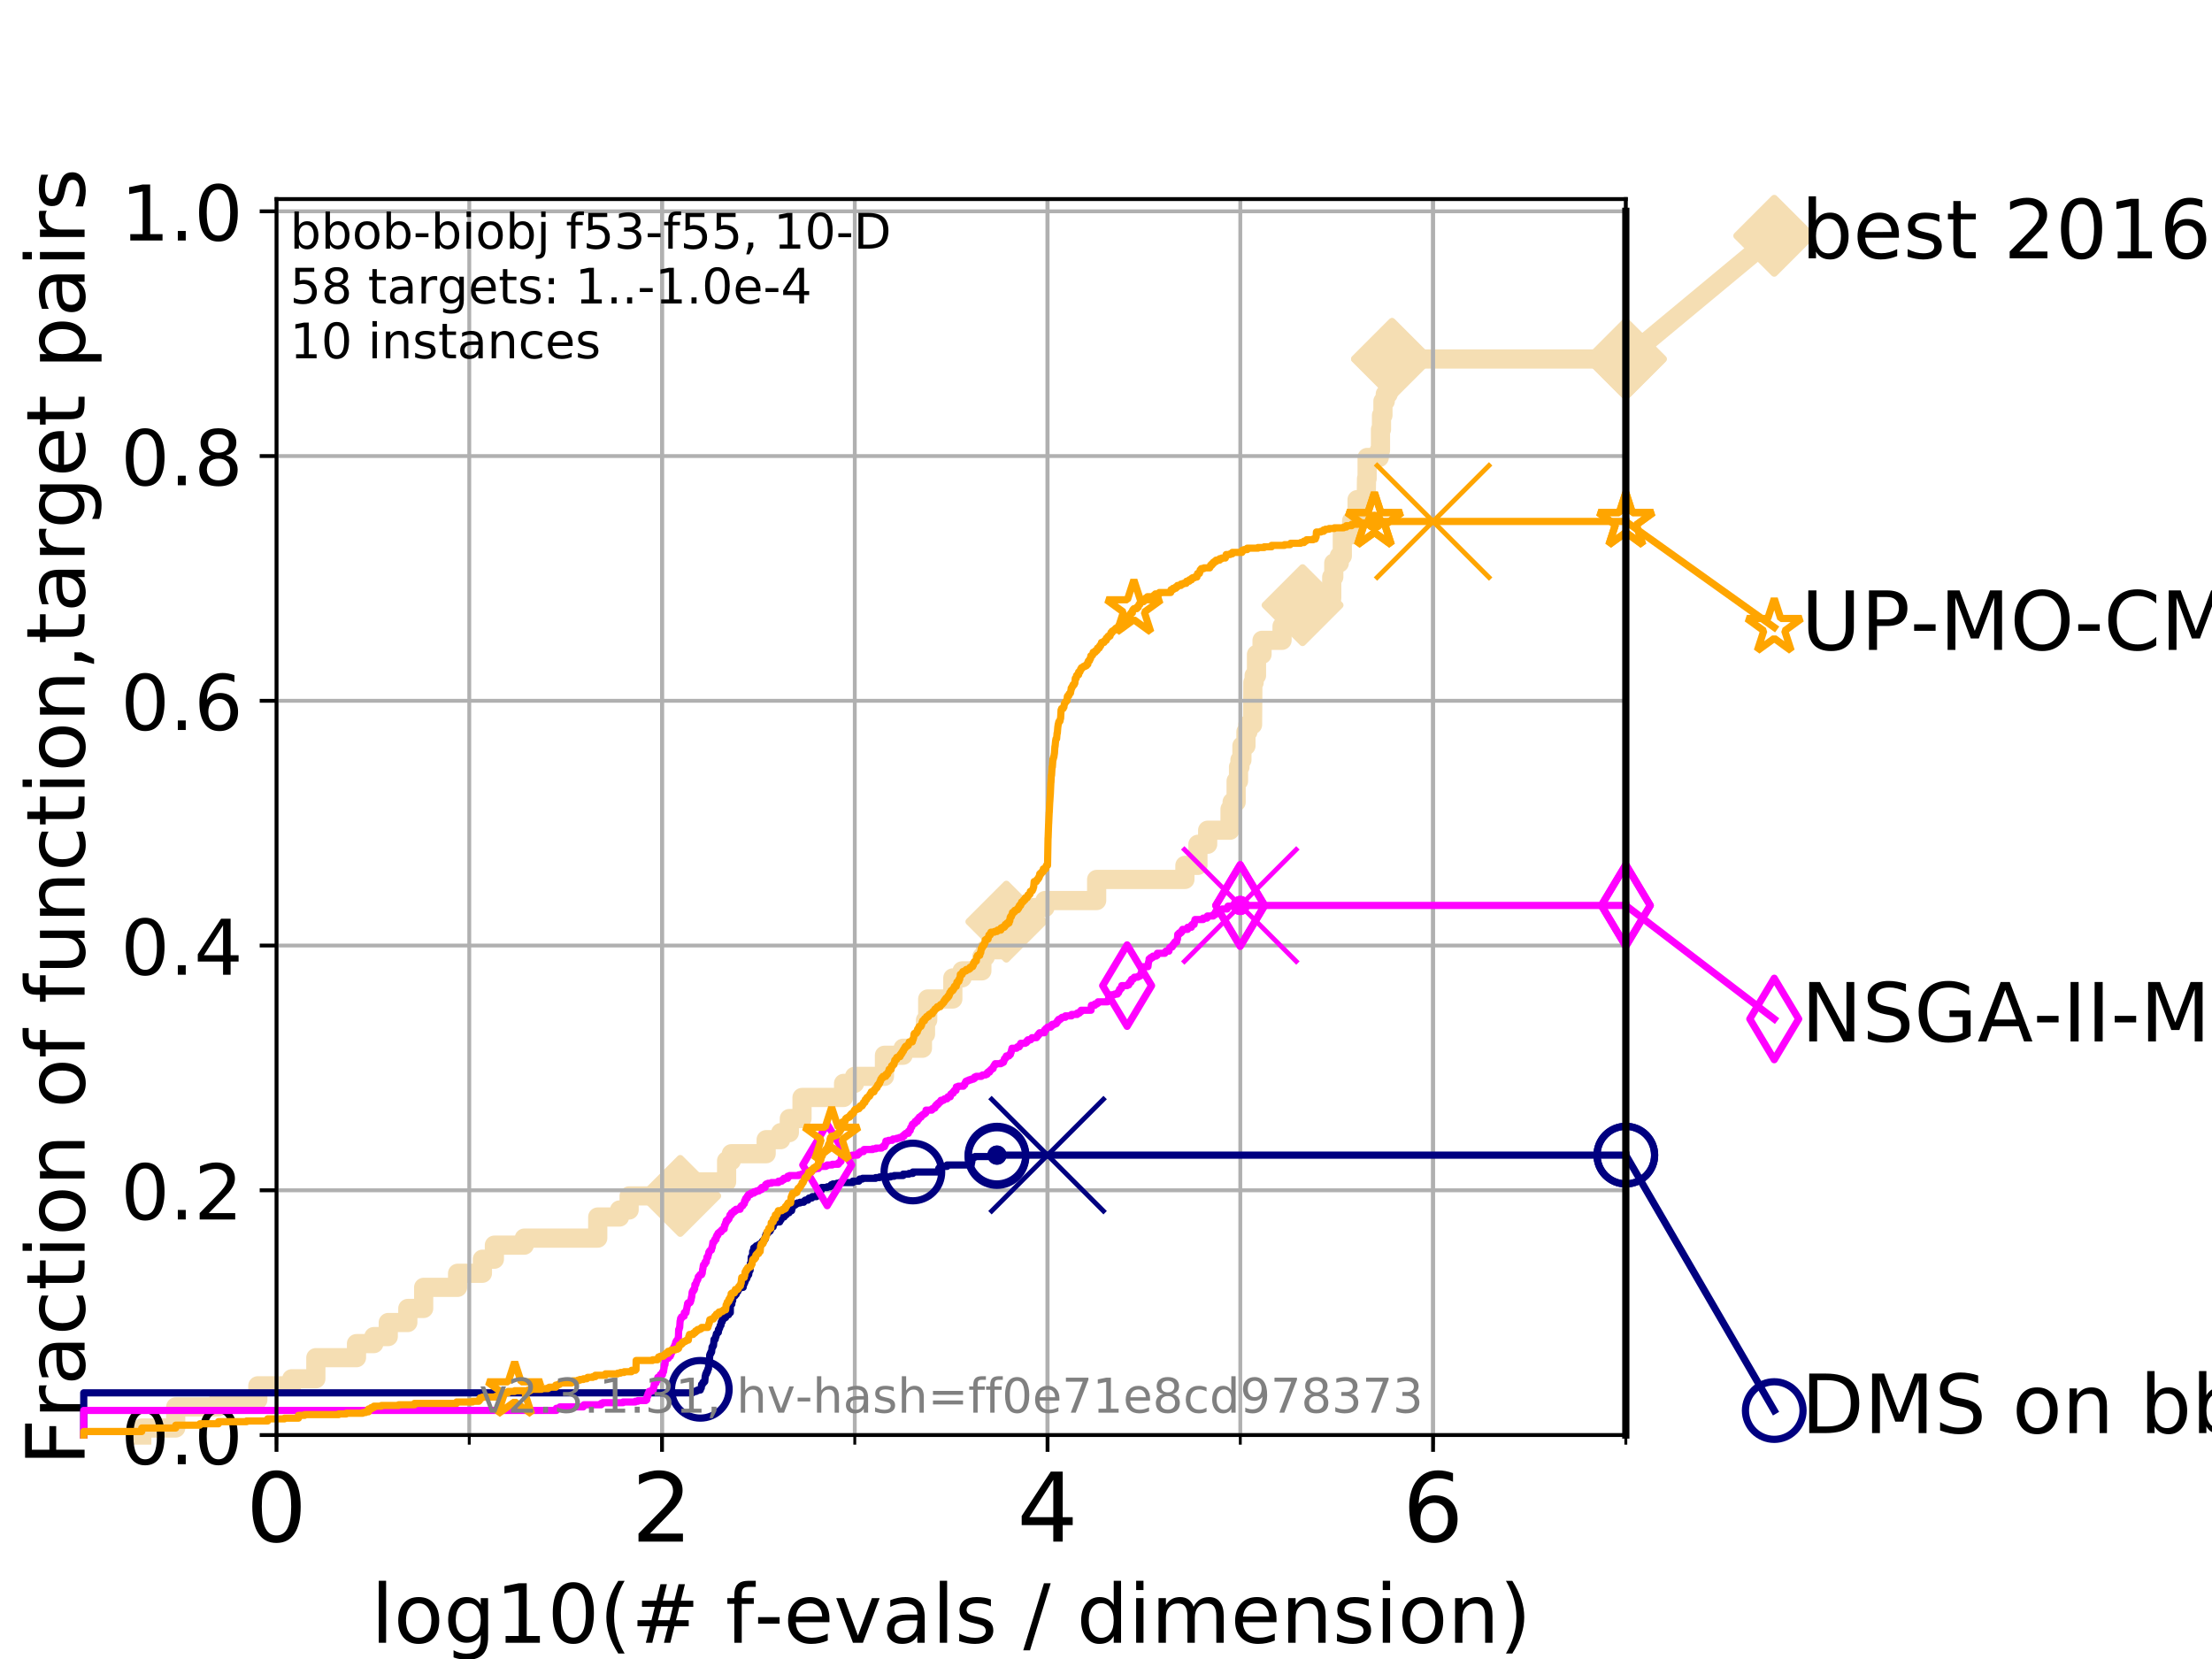 <?xml version="1.0" encoding="utf-8" standalone="no"?>
<!DOCTYPE svg PUBLIC "-//W3C//DTD SVG 1.1//EN"
  "http://www.w3.org/Graphics/SVG/1.1/DTD/svg11.dtd">
<!-- Created with matplotlib (https://matplotlib.org/) -->
<svg height="345.6pt" version="1.1" viewBox="0 0 460.8 345.6" width="460.8pt" xmlns="http://www.w3.org/2000/svg" xmlns:xlink="http://www.w3.org/1999/xlink">
 <defs>
  <style type="text/css">
*{stroke-linecap:butt;stroke-linejoin:round;}
  </style>
 </defs>
 <g id="figure_1">
  <g id="patch_1">
   <path d="M 0 345.6 
L 460.8 345.6 
L 460.8 0 
L 0 0 
z
" style="fill:#ffffff;"/>
  </g>
  <g id="axes_1">
   <g id="patch_2">
    <path d="M 57.6 298.944 
L 338.688 298.944 
L 338.688 41.472 
L 57.6 41.472 
z
" style="fill:#ffffff;"/>
   </g>
   <g id="line2d_1">
    <path d="M 29.533 298.944 
L 29.533 297.479 
L 36.604 297.479 
L 36.604 293.084 
L 45.512 293.084 
L 45.512 291.619 
L 53.709 291.619 
L 53.709 288.688 
L 60.78 288.688 
L 60.78 287.223 
L 65.797 287.223 
L 65.797 282.828 
L 74.263 282.828 
L 74.263 279.898 
L 77.885 279.898 
L 77.885 278.433 
L 80.881 278.433 
L 80.881 275.503 
L 84.956 275.503 
L 84.956 272.573 
L 88.256 272.573 
L 88.256 268.177 
L 95.327 268.177 
L 95.327 265.247 
L 100.493 265.247 
L 100.493 262.317 
L 102.989 262.317 
L 102.989 259.387 
L 109.222 259.387 
L 109.222 257.922 
L 124.52 257.922 
L 124.52 253.527 
L 129.06 253.527 
L 129.06 252.062 
L 131.056 252.062 
L 131.056 249.132 
L 141.704 249.132 
L 141.704 246.201 
L 151.365 246.201 
L 151.365 241.806 
L 152.353 241.806 
L 152.353 240.341 
L 159.603 240.341 
L 159.603 237.411 
L 162.636 237.411 
L 162.636 235.946 
L 164.433 235.946 
L 164.433 233.016 
L 167.073 233.016 
L 167.073 228.62 
L 175.732 228.62 
L 175.732 225.69 
L 178.021 225.69 
L 178.021 224.225 
L 184.25 224.225 
L 184.25 219.83 
L 188.131 219.83 
L 188.131 218.365 
L 192.161 218.365 
L 192.161 215.435 
L 192.799 215.435 
L 192.799 212.505 
L 193.259 212.505 
L 193.259 208.109 
L 198.492 208.109 
L 198.492 203.714 
L 200.419 203.714 
L 200.419 202.249 
L 204.539 202.249 
L 204.539 199.319 
L 205.257 199.319 
L 205.257 197.854 
L 208.99 197.854 
L 208.99 194.924 
L 209.645 194.924 
L 209.645 191.994 
L 213.081 191.994 
L 213.081 189.063 
L 217.685 189.063 
L 217.685 187.598 
L 228.451 187.598 
L 228.451 183.203 
L 246.838 183.203 
L 246.838 180.273 
L 249.549 180.273 
L 249.549 175.878 
L 251.578 175.878 
L 251.578 172.948 
L 256.239 172.948 
L 256.239 168.552 
L 256.672 168.552 
L 256.672 167.087 
L 257.509 167.087 
L 257.509 162.692 
L 258.007 162.692 
L 258.007 159.762 
L 258.305 159.762 
L 258.305 158.297 
L 258.714 158.297 
L 258.714 155.367 
L 259.554 155.367 
L 259.554 152.437 
L 259.964 152.437 
L 259.964 150.972 
L 260.931 150.972 
L 260.995 142.181 
L 261.256 142.181 
L 261.256 140.716 
L 261.752 140.716 
L 261.752 136.321 
L 262.907 136.321 
L 262.907 133.391 
L 267.074 133.391 
L 267.074 130.461 
L 268.957 130.461 
L 268.957 127.53 
L 271.346 127.53 
L 271.346 126.065 
L 274.58 126.065 
L 274.58 124.6 
L 277.423 124.6 
L 277.423 120.205 
L 277.851 120.205 
L 277.851 117.275 
L 279.006 117.275 
L 279.006 115.81 
L 279.629 115.81 
L 279.629 111.415 
L 281.577 111.415 
L 281.577 108.484 
L 282.704 108.484 
L 282.704 104.089 
L 284.604 104.089 
L 284.672 99.694 
L 284.798 99.694 
L 284.798 95.299 
L 287.325 95.299 
L 287.325 93.834 
L 287.582 93.834 
L 287.582 89.439 
L 287.792 89.439 
L 287.792 86.508 
L 288.092 86.508 
L 288.092 83.578 
L 288.576 83.578 
L 288.576 82.113 
L 289.173 82.113 
L 289.173 79.183 
L 289.984 79.183 
L 289.984 74.788 
L 338.688 74.788 
L 338.688 74.788 
" style="fill:none;stroke:#f5deb3;stroke-linecap:square;stroke-width:4;"/>
   </g>
   <g id="line2d_2">
    <defs>
     <path d="M 0 7.778 
L 7.778 0 
L 0 -7.778 
L -7.778 0 
z
" id="m80393d0450" style="stroke:#f5deb3;stroke-linejoin:miter;stroke-width:1.5;"/>
    </defs>
    <g>
     <use style="fill:#f5deb3;stroke:#f5deb3;stroke-linejoin:miter;stroke-width:1.5;" x="141.704" xlink:href="#m80393d0450" y="249.132"/>
     <use style="fill:#f5deb3;stroke:#f5deb3;stroke-linejoin:miter;stroke-width:1.5;" x="209.645" xlink:href="#m80393d0450" y="191.994"/>
     <use style="fill:#f5deb3;stroke:#f5deb3;stroke-linejoin:miter;stroke-width:1.5;" x="271.346" xlink:href="#m80393d0450" y="126.065"/>
     <use style="fill:#f5deb3;stroke:#f5deb3;stroke-linejoin:miter;stroke-width:1.5;" x="289.984" xlink:href="#m80393d0450" y="74.788"/>
     <use style="fill:#f5deb3;stroke:#f5deb3;stroke-linejoin:miter;stroke-width:1.5;" x="289.984" xlink:href="#m80393d0450" y="74.788"/>
     <use style="fill:#f5deb3;stroke:#f5deb3;stroke-linejoin:miter;stroke-width:1.5;" x="338.688" xlink:href="#m80393d0450" y="74.788"/>
    </g>
   </g>
   <g id="line2d_3">
    <path style="fill:none;stroke:#f5deb3;stroke-linecap:square;stroke-width:4;"/>
    <g/>
   </g>
   <g id="line2d_4">
    <path d="M 338.688 74.788 
L 369.608 49.12 
" style="fill:none;stroke:#f5deb3;stroke-linecap:square;stroke-width:4;"/>
    <g>
     <use style="fill:#f5deb3;stroke:#f5deb3;stroke-linejoin:miter;stroke-width:1.5;" x="338.688" xlink:href="#m80393d0450" y="74.788"/>
     <use style="fill:#f5deb3;stroke:#f5deb3;stroke-linejoin:miter;stroke-width:1.5;" x="369.608" xlink:href="#m80393d0450" y="49.12"/>
    </g>
   </g>
   <g id="matplotlib.axis_1">
    <g id="xtick_1">
     <g id="line2d_5">
      <path clip-path="url(#pb7cbe05313)" d="M 57.6 298.944 
L 57.6 41.472 
" style="fill:none;stroke:#b0b0b0;stroke-linecap:square;stroke-width:0.8;"/>
     </g>
     <g id="line2d_6">
      <defs>
       <path d="M 0 0 
L 0 3.5 
" id="m571702f001" style="stroke:#000000;stroke-width:0.8;"/>
      </defs>
      <g>
       <use style="stroke:#000000;stroke-width:0.8;" x="57.6" xlink:href="#m571702f001" y="298.944"/>
      </g>
     </g>
     <g id="text_1">
      <!-- 0 -->
      <defs>
       <path d="M 31.781 66.406 
Q 24.172 66.406 20.328 58.906 
Q 16.5 51.422 16.5 36.375 
Q 16.5 21.391 20.328 13.891 
Q 24.172 6.391 31.781 6.391 
Q 39.453 6.391 43.281 13.891 
Q 47.125 21.391 47.125 36.375 
Q 47.125 51.422 43.281 58.906 
Q 39.453 66.406 31.781 66.406 
z
M 31.781 74.219 
Q 44.047 74.219 50.516 64.516 
Q 56.984 54.828 56.984 36.375 
Q 56.984 17.969 50.516 8.266 
Q 44.047 -1.422 31.781 -1.422 
Q 19.531 -1.422 13.062 8.266 
Q 6.594 17.969 6.594 36.375 
Q 6.594 54.828 13.062 64.516 
Q 19.531 74.219 31.781 74.219 
z
" id="DejaVuSans-48"/>
      </defs>
      <g transform="translate(51.237 321.141)scale(0.2 -0.2)">
       <use xlink:href="#DejaVuSans-48"/>
      </g>
     </g>
    </g>
    <g id="xtick_2">
     <g id="line2d_7">
      <path clip-path="url(#pb7cbe05313)" d="M 137.911 298.944 
L 137.911 41.472 
" style="fill:none;stroke:#b0b0b0;stroke-linecap:square;stroke-width:0.8;"/>
     </g>
     <g id="line2d_8">
      <g>
       <use style="stroke:#000000;stroke-width:0.8;" x="137.911" xlink:href="#m571702f001" y="298.944"/>
      </g>
     </g>
     <g id="text_2">
      <!-- 2 -->
      <defs>
       <path d="M 19.188 8.297 
L 53.609 8.297 
L 53.609 0 
L 7.328 0 
L 7.328 8.297 
Q 12.938 14.109 22.625 23.891 
Q 32.328 33.688 34.812 36.531 
Q 39.547 41.844 41.422 45.531 
Q 43.312 49.219 43.312 52.781 
Q 43.312 58.594 39.234 62.25 
Q 35.156 65.922 28.609 65.922 
Q 23.969 65.922 18.812 64.312 
Q 13.672 62.703 7.812 59.422 
L 7.812 69.391 
Q 13.766 71.781 18.938 73 
Q 24.125 74.219 28.422 74.219 
Q 39.75 74.219 46.484 68.547 
Q 53.219 62.891 53.219 53.422 
Q 53.219 48.922 51.531 44.891 
Q 49.859 40.875 45.406 35.406 
Q 44.188 33.984 37.641 27.219 
Q 31.109 20.453 19.188 8.297 
z
" id="DejaVuSans-50"/>
      </defs>
      <g transform="translate(131.548 321.141)scale(0.2 -0.2)">
       <use xlink:href="#DejaVuSans-50"/>
      </g>
     </g>
    </g>
    <g id="xtick_3">
     <g id="line2d_9">
      <path clip-path="url(#pb7cbe05313)" d="M 218.222 298.944 
L 218.222 41.472 
" style="fill:none;stroke:#b0b0b0;stroke-linecap:square;stroke-width:0.8;"/>
     </g>
     <g id="line2d_10">
      <g>
       <use style="stroke:#000000;stroke-width:0.8;" x="218.222" xlink:href="#m571702f001" y="298.944"/>
      </g>
     </g>
     <g id="text_3">
      <!-- 4 -->
      <defs>
       <path d="M 37.797 64.312 
L 12.891 25.391 
L 37.797 25.391 
z
M 35.203 72.906 
L 47.609 72.906 
L 47.609 25.391 
L 58.016 25.391 
L 58.016 17.188 
L 47.609 17.188 
L 47.609 0 
L 37.797 0 
L 37.797 17.188 
L 4.891 17.188 
L 4.891 26.703 
z
" id="DejaVuSans-52"/>
      </defs>
      <g transform="translate(211.859 321.141)scale(0.2 -0.2)">
       <use xlink:href="#DejaVuSans-52"/>
      </g>
     </g>
    </g>
    <g id="xtick_4">
     <g id="line2d_11">
      <path clip-path="url(#pb7cbe05313)" d="M 298.533 298.944 
L 298.533 41.472 
" style="fill:none;stroke:#b0b0b0;stroke-linecap:square;stroke-width:0.8;"/>
     </g>
     <g id="line2d_12">
      <g>
       <use style="stroke:#000000;stroke-width:0.8;" x="298.533" xlink:href="#m571702f001" y="298.944"/>
      </g>
     </g>
     <g id="text_4">
      <!-- 6 -->
      <defs>
       <path d="M 33.016 40.375 
Q 26.375 40.375 22.484 35.828 
Q 18.609 31.297 18.609 23.391 
Q 18.609 15.531 22.484 10.953 
Q 26.375 6.391 33.016 6.391 
Q 39.656 6.391 43.531 10.953 
Q 47.406 15.531 47.406 23.391 
Q 47.406 31.297 43.531 35.828 
Q 39.656 40.375 33.016 40.375 
z
M 52.594 71.297 
L 52.594 62.312 
Q 48.875 64.062 45.094 64.984 
Q 41.312 65.922 37.594 65.922 
Q 27.828 65.922 22.672 59.328 
Q 17.531 52.734 16.797 39.406 
Q 19.672 43.656 24.016 45.922 
Q 28.375 48.188 33.594 48.188 
Q 44.578 48.188 50.953 41.516 
Q 57.328 34.859 57.328 23.391 
Q 57.328 12.156 50.688 5.359 
Q 44.047 -1.422 33.016 -1.422 
Q 20.359 -1.422 13.672 8.266 
Q 6.984 17.969 6.984 36.375 
Q 6.984 53.656 15.188 63.938 
Q 23.391 74.219 37.203 74.219 
Q 40.922 74.219 44.703 73.484 
Q 48.484 72.75 52.594 71.297 
z
" id="DejaVuSans-54"/>
      </defs>
      <g transform="translate(292.17 321.141)scale(0.2 -0.2)">
       <use xlink:href="#DejaVuSans-54"/>
      </g>
     </g>
    </g>
    <g id="xtick_5">
     <g id="line2d_13">
      <path clip-path="url(#pb7cbe05313)" d="M 57.6 298.944 
L 57.6 41.472 
" style="fill:none;stroke:#b0b0b0;stroke-linecap:square;stroke-width:0.8;"/>
     </g>
     <g id="line2d_14">
      <defs>
       <path d="M 0 0 
L 0 2 
" id="md560875edf" style="stroke:#000000;stroke-width:0.6;"/>
      </defs>
      <g>
       <use style="stroke:#000000;stroke-width:0.6;" x="57.6" xlink:href="#md560875edf" y="298.944"/>
      </g>
     </g>
    </g>
    <g id="xtick_6">
     <g id="line2d_15">
      <path clip-path="url(#pb7cbe05313)" d="M 97.755 298.944 
L 97.755 41.472 
" style="fill:none;stroke:#b0b0b0;stroke-linecap:square;stroke-width:0.8;"/>
     </g>
     <g id="line2d_16">
      <g>
       <use style="stroke:#000000;stroke-width:0.6;" x="97.755" xlink:href="#md560875edf" y="298.944"/>
      </g>
     </g>
    </g>
    <g id="xtick_7">
     <g id="line2d_17">
      <path clip-path="url(#pb7cbe05313)" d="M 137.911 298.944 
L 137.911 41.472 
" style="fill:none;stroke:#b0b0b0;stroke-linecap:square;stroke-width:0.8;"/>
     </g>
     <g id="line2d_18">
      <g>
       <use style="stroke:#000000;stroke-width:0.6;" x="137.911" xlink:href="#md560875edf" y="298.944"/>
      </g>
     </g>
    </g>
    <g id="xtick_8">
     <g id="line2d_19">
      <path clip-path="url(#pb7cbe05313)" d="M 178.066 298.944 
L 178.066 41.472 
" style="fill:none;stroke:#b0b0b0;stroke-linecap:square;stroke-width:0.8;"/>
     </g>
     <g id="line2d_20">
      <g>
       <use style="stroke:#000000;stroke-width:0.6;" x="178.066" xlink:href="#md560875edf" y="298.944"/>
      </g>
     </g>
    </g>
    <g id="xtick_9">
     <g id="line2d_21">
      <path clip-path="url(#pb7cbe05313)" d="M 218.222 298.944 
L 218.222 41.472 
" style="fill:none;stroke:#b0b0b0;stroke-linecap:square;stroke-width:0.8;"/>
     </g>
     <g id="line2d_22">
      <g>
       <use style="stroke:#000000;stroke-width:0.6;" x="218.222" xlink:href="#md560875edf" y="298.944"/>
      </g>
     </g>
    </g>
    <g id="xtick_10">
     <g id="line2d_23">
      <path clip-path="url(#pb7cbe05313)" d="M 258.377 298.944 
L 258.377 41.472 
" style="fill:none;stroke:#b0b0b0;stroke-linecap:square;stroke-width:0.8;"/>
     </g>
     <g id="line2d_24">
      <g>
       <use style="stroke:#000000;stroke-width:0.6;" x="258.377" xlink:href="#md560875edf" y="298.944"/>
      </g>
     </g>
    </g>
    <g id="xtick_11">
     <g id="line2d_25">
      <path clip-path="url(#pb7cbe05313)" d="M 298.533 298.944 
L 298.533 41.472 
" style="fill:none;stroke:#b0b0b0;stroke-linecap:square;stroke-width:0.8;"/>
     </g>
     <g id="line2d_26">
      <g>
       <use style="stroke:#000000;stroke-width:0.6;" x="298.533" xlink:href="#md560875edf" y="298.944"/>
      </g>
     </g>
    </g>
    <g id="xtick_12">
     <g id="line2d_27">
      <path clip-path="url(#pb7cbe05313)" d="M 338.688 298.944 
L 338.688 41.472 
" style="fill:none;stroke:#b0b0b0;stroke-linecap:square;stroke-width:0.8;"/>
     </g>
     <g id="line2d_28">
      <g>
       <use style="stroke:#000000;stroke-width:0.6;" x="338.688" xlink:href="#md560875edf" y="298.944"/>
      </g>
     </g>
    </g>
    <g id="text_5">
     <!-- log10(# f-evals / dimension) -->
     <defs>
      <path d="M 9.422 75.984 
L 18.406 75.984 
L 18.406 0 
L 9.422 0 
z
" id="DejaVuSans-108"/>
      <path d="M 30.609 48.391 
Q 23.391 48.391 19.188 42.75 
Q 14.984 37.109 14.984 27.297 
Q 14.984 17.484 19.156 11.844 
Q 23.344 6.203 30.609 6.203 
Q 37.797 6.203 41.984 11.859 
Q 46.188 17.531 46.188 27.297 
Q 46.188 37.016 41.984 42.703 
Q 37.797 48.391 30.609 48.391 
z
M 30.609 56 
Q 42.328 56 49.016 48.375 
Q 55.719 40.766 55.719 27.297 
Q 55.719 13.875 49.016 6.219 
Q 42.328 -1.422 30.609 -1.422 
Q 18.844 -1.422 12.172 6.219 
Q 5.516 13.875 5.516 27.297 
Q 5.516 40.766 12.172 48.375 
Q 18.844 56 30.609 56 
z
" id="DejaVuSans-111"/>
      <path d="M 45.406 27.984 
Q 45.406 37.75 41.375 43.109 
Q 37.359 48.484 30.078 48.484 
Q 22.859 48.484 18.828 43.109 
Q 14.797 37.75 14.797 27.984 
Q 14.797 18.266 18.828 12.891 
Q 22.859 7.516 30.078 7.516 
Q 37.359 7.516 41.375 12.891 
Q 45.406 18.266 45.406 27.984 
z
M 54.391 6.781 
Q 54.391 -7.172 48.188 -13.984 
Q 42 -20.797 29.203 -20.797 
Q 24.469 -20.797 20.266 -20.094 
Q 16.062 -19.391 12.109 -17.922 
L 12.109 -9.188 
Q 16.062 -11.328 19.922 -12.344 
Q 23.781 -13.375 27.781 -13.375 
Q 36.625 -13.375 41.016 -8.766 
Q 45.406 -4.156 45.406 5.172 
L 45.406 9.625 
Q 42.625 4.781 38.281 2.391 
Q 33.938 0 27.875 0 
Q 17.828 0 11.672 7.656 
Q 5.516 15.328 5.516 27.984 
Q 5.516 40.672 11.672 48.328 
Q 17.828 56 27.875 56 
Q 33.938 56 38.281 53.609 
Q 42.625 51.219 45.406 46.391 
L 45.406 54.688 
L 54.391 54.688 
z
" id="DejaVuSans-103"/>
      <path d="M 12.406 8.297 
L 28.516 8.297 
L 28.516 63.922 
L 10.984 60.406 
L 10.984 69.391 
L 28.422 72.906 
L 38.281 72.906 
L 38.281 8.297 
L 54.391 8.297 
L 54.391 0 
L 12.406 0 
z
" id="DejaVuSans-49"/>
      <path d="M 31 75.875 
Q 24.469 64.656 21.281 53.656 
Q 18.109 42.672 18.109 31.391 
Q 18.109 20.125 21.312 9.062 
Q 24.516 -2 31 -13.188 
L 23.188 -13.188 
Q 15.875 -1.703 12.234 9.375 
Q 8.594 20.453 8.594 31.391 
Q 8.594 42.281 12.203 53.312 
Q 15.828 64.359 23.188 75.875 
z
" id="DejaVuSans-40"/>
      <path d="M 51.125 44 
L 36.922 44 
L 32.812 27.688 
L 47.125 27.688 
z
M 43.797 71.781 
L 38.719 51.516 
L 52.984 51.516 
L 58.109 71.781 
L 65.922 71.781 
L 60.891 51.516 
L 76.125 51.516 
L 76.125 44 
L 58.984 44 
L 54.984 27.688 
L 70.516 27.688 
L 70.516 20.219 
L 53.078 20.219 
L 48 0 
L 40.188 0 
L 45.219 20.219 
L 30.906 20.219 
L 25.875 0 
L 18.016 0 
L 23.094 20.219 
L 7.719 20.219 
L 7.719 27.688 
L 24.906 27.688 
L 29 44 
L 13.281 44 
L 13.281 51.516 
L 30.906 51.516 
L 35.891 71.781 
z
" id="DejaVuSans-35"/>
      <path id="DejaVuSans-32"/>
      <path d="M 37.109 75.984 
L 37.109 68.5 
L 28.516 68.5 
Q 23.688 68.5 21.797 66.547 
Q 19.922 64.594 19.922 59.516 
L 19.922 54.688 
L 34.719 54.688 
L 34.719 47.703 
L 19.922 47.703 
L 19.922 0 
L 10.891 0 
L 10.891 47.703 
L 2.297 47.703 
L 2.297 54.688 
L 10.891 54.688 
L 10.891 58.5 
Q 10.891 67.625 15.141 71.797 
Q 19.391 75.984 28.609 75.984 
z
" id="DejaVuSans-102"/>
      <path d="M 4.891 31.391 
L 31.203 31.391 
L 31.203 23.391 
L 4.891 23.391 
z
" id="DejaVuSans-45"/>
      <path d="M 56.203 29.594 
L 56.203 25.203 
L 14.891 25.203 
Q 15.484 15.922 20.484 11.062 
Q 25.484 6.203 34.422 6.203 
Q 39.594 6.203 44.453 7.469 
Q 49.312 8.734 54.109 11.281 
L 54.109 2.781 
Q 49.266 0.734 44.188 -0.344 
Q 39.109 -1.422 33.891 -1.422 
Q 20.797 -1.422 13.156 6.188 
Q 5.516 13.812 5.516 26.812 
Q 5.516 40.234 12.766 48.109 
Q 20.016 56 32.328 56 
Q 43.359 56 49.781 48.891 
Q 56.203 41.797 56.203 29.594 
z
M 47.219 32.234 
Q 47.125 39.594 43.094 43.984 
Q 39.062 48.391 32.422 48.391 
Q 24.906 48.391 20.391 44.141 
Q 15.875 39.891 15.188 32.172 
z
" id="DejaVuSans-101"/>
      <path d="M 2.984 54.688 
L 12.5 54.688 
L 29.594 8.797 
L 46.688 54.688 
L 56.203 54.688 
L 35.688 0 
L 23.484 0 
z
" id="DejaVuSans-118"/>
      <path d="M 34.281 27.484 
Q 23.391 27.484 19.188 25 
Q 14.984 22.516 14.984 16.5 
Q 14.984 11.719 18.141 8.906 
Q 21.297 6.109 26.703 6.109 
Q 34.188 6.109 38.703 11.406 
Q 43.219 16.703 43.219 25.484 
L 43.219 27.484 
z
M 52.203 31.203 
L 52.203 0 
L 43.219 0 
L 43.219 8.297 
Q 40.141 3.328 35.547 0.953 
Q 30.953 -1.422 24.312 -1.422 
Q 15.922 -1.422 10.953 3.297 
Q 6 8.016 6 15.922 
Q 6 25.141 12.172 29.828 
Q 18.359 34.516 30.609 34.516 
L 43.219 34.516 
L 43.219 35.406 
Q 43.219 41.609 39.141 45 
Q 35.062 48.391 27.688 48.391 
Q 23 48.391 18.547 47.266 
Q 14.109 46.141 10.016 43.891 
L 10.016 52.203 
Q 14.938 54.109 19.578 55.047 
Q 24.219 56 28.609 56 
Q 40.484 56 46.344 49.844 
Q 52.203 43.703 52.203 31.203 
z
" id="DejaVuSans-97"/>
      <path d="M 44.281 53.078 
L 44.281 44.578 
Q 40.484 46.531 36.375 47.5 
Q 32.281 48.484 27.875 48.484 
Q 21.188 48.484 17.844 46.438 
Q 14.5 44.391 14.5 40.281 
Q 14.5 37.156 16.891 35.375 
Q 19.281 33.594 26.516 31.984 
L 29.594 31.297 
Q 39.156 29.25 43.188 25.516 
Q 47.219 21.781 47.219 15.094 
Q 47.219 7.469 41.188 3.016 
Q 35.156 -1.422 24.609 -1.422 
Q 20.219 -1.422 15.453 -0.562 
Q 10.688 0.297 5.422 2 
L 5.422 11.281 
Q 10.406 8.688 15.234 7.391 
Q 20.062 6.109 24.812 6.109 
Q 31.156 6.109 34.562 8.281 
Q 37.984 10.453 37.984 14.406 
Q 37.984 18.062 35.516 20.016 
Q 33.062 21.969 24.703 23.781 
L 21.578 24.516 
Q 13.234 26.266 9.516 29.906 
Q 5.812 33.547 5.812 39.891 
Q 5.812 47.609 11.281 51.797 
Q 16.75 56 26.812 56 
Q 31.781 56 36.172 55.266 
Q 40.578 54.547 44.281 53.078 
z
" id="DejaVuSans-115"/>
      <path d="M 25.391 72.906 
L 33.688 72.906 
L 8.297 -9.281 
L 0 -9.281 
z
" id="DejaVuSans-47"/>
      <path d="M 45.406 46.391 
L 45.406 75.984 
L 54.391 75.984 
L 54.391 0 
L 45.406 0 
L 45.406 8.203 
Q 42.578 3.328 38.25 0.953 
Q 33.938 -1.422 27.875 -1.422 
Q 17.969 -1.422 11.734 6.484 
Q 5.516 14.406 5.516 27.297 
Q 5.516 40.188 11.734 48.094 
Q 17.969 56 27.875 56 
Q 33.938 56 38.25 53.625 
Q 42.578 51.266 45.406 46.391 
z
M 14.797 27.297 
Q 14.797 17.391 18.875 11.75 
Q 22.953 6.109 30.078 6.109 
Q 37.203 6.109 41.297 11.75 
Q 45.406 17.391 45.406 27.297 
Q 45.406 37.203 41.297 42.844 
Q 37.203 48.484 30.078 48.484 
Q 22.953 48.484 18.875 42.844 
Q 14.797 37.203 14.797 27.297 
z
" id="DejaVuSans-100"/>
      <path d="M 9.422 54.688 
L 18.406 54.688 
L 18.406 0 
L 9.422 0 
z
M 9.422 75.984 
L 18.406 75.984 
L 18.406 64.594 
L 9.422 64.594 
z
" id="DejaVuSans-105"/>
      <path d="M 52 44.188 
Q 55.375 50.25 60.062 53.125 
Q 64.75 56 71.094 56 
Q 79.641 56 84.281 50.016 
Q 88.922 44.047 88.922 33.016 
L 88.922 0 
L 79.891 0 
L 79.891 32.719 
Q 79.891 40.578 77.094 44.375 
Q 74.312 48.188 68.609 48.188 
Q 61.625 48.188 57.562 43.547 
Q 53.516 38.922 53.516 30.906 
L 53.516 0 
L 44.484 0 
L 44.484 32.719 
Q 44.484 40.625 41.703 44.406 
Q 38.922 48.188 33.109 48.188 
Q 26.219 48.188 22.156 43.531 
Q 18.109 38.875 18.109 30.906 
L 18.109 0 
L 9.078 0 
L 9.078 54.688 
L 18.109 54.688 
L 18.109 46.188 
Q 21.188 51.219 25.484 53.609 
Q 29.781 56 35.688 56 
Q 41.656 56 45.828 52.969 
Q 50 49.953 52 44.188 
z
" id="DejaVuSans-109"/>
      <path d="M 54.891 33.016 
L 54.891 0 
L 45.906 0 
L 45.906 32.719 
Q 45.906 40.484 42.875 44.328 
Q 39.844 48.188 33.797 48.188 
Q 26.516 48.188 22.312 43.547 
Q 18.109 38.922 18.109 30.906 
L 18.109 0 
L 9.078 0 
L 9.078 54.688 
L 18.109 54.688 
L 18.109 46.188 
Q 21.344 51.125 25.703 53.562 
Q 30.078 56 35.797 56 
Q 45.219 56 50.047 50.172 
Q 54.891 44.344 54.891 33.016 
z
" id="DejaVuSans-110"/>
      <path d="M 8.016 75.875 
L 15.828 75.875 
Q 23.141 64.359 26.781 53.312 
Q 30.422 42.281 30.422 31.391 
Q 30.422 20.453 26.781 9.375 
Q 23.141 -1.703 15.828 -13.188 
L 8.016 -13.188 
Q 14.5 -2 17.703 9.062 
Q 20.906 20.125 20.906 31.391 
Q 20.906 42.672 17.703 53.656 
Q 14.5 64.656 8.016 75.875 
z
" id="DejaVuSans-41"/>
     </defs>
     <g transform="translate(77.303 342.218)scale(0.17 -0.17)">
      <use xlink:href="#DejaVuSans-108"/>
      <use x="27.783" xlink:href="#DejaVuSans-111"/>
      <use x="88.965" xlink:href="#DejaVuSans-103"/>
      <use x="152.441" xlink:href="#DejaVuSans-49"/>
      <use x="216.064" xlink:href="#DejaVuSans-48"/>
      <use x="279.688" xlink:href="#DejaVuSans-40"/>
      <use x="318.701" xlink:href="#DejaVuSans-35"/>
      <use x="402.49" xlink:href="#DejaVuSans-32"/>
      <use x="434.277" xlink:href="#DejaVuSans-102"/>
      <use x="469.404" xlink:href="#DejaVuSans-45"/>
      <use x="505.488" xlink:href="#DejaVuSans-101"/>
      <use x="567.012" xlink:href="#DejaVuSans-118"/>
      <use x="626.191" xlink:href="#DejaVuSans-97"/>
      <use x="687.471" xlink:href="#DejaVuSans-108"/>
      <use x="715.254" xlink:href="#DejaVuSans-115"/>
      <use x="767.354" xlink:href="#DejaVuSans-32"/>
      <use x="799.141" xlink:href="#DejaVuSans-47"/>
      <use x="832.832" xlink:href="#DejaVuSans-32"/>
      <use x="864.619" xlink:href="#DejaVuSans-100"/>
      <use x="928.096" xlink:href="#DejaVuSans-105"/>
      <use x="955.879" xlink:href="#DejaVuSans-109"/>
      <use x="1053.291" xlink:href="#DejaVuSans-101"/>
      <use x="1114.814" xlink:href="#DejaVuSans-110"/>
      <use x="1178.193" xlink:href="#DejaVuSans-115"/>
      <use x="1230.293" xlink:href="#DejaVuSans-105"/>
      <use x="1258.076" xlink:href="#DejaVuSans-111"/>
      <use x="1319.258" xlink:href="#DejaVuSans-110"/>
      <use x="1382.637" xlink:href="#DejaVuSans-41"/>
     </g>
    </g>
   </g>
   <g id="matplotlib.axis_2">
    <g id="ytick_1">
     <g id="line2d_29">
      <path clip-path="url(#pb7cbe05313)" d="M 57.6 298.944 
L 338.688 298.944 
" style="fill:none;stroke:#b0b0b0;stroke-linecap:square;stroke-width:0.8;"/>
     </g>
     <g id="line2d_30">
      <defs>
       <path d="M 0 0 
L -3.5 0 
" id="mfa74480a5c" style="stroke:#000000;stroke-width:0.8;"/>
      </defs>
      <g>
       <use style="stroke:#000000;stroke-width:0.8;" x="57.6" xlink:href="#mfa74480a5c" y="298.944"/>
      </g>
     </g>
     <g id="text_6">
      <!-- 0.0 -->
      <defs>
       <path d="M 10.688 12.406 
L 21 12.406 
L 21 0 
L 10.688 0 
z
" id="DejaVuSans-46"/>
      </defs>
      <g transform="translate(25.155 305.023)scale(0.16 -0.16)">
       <use xlink:href="#DejaVuSans-48"/>
       <use x="63.623" xlink:href="#DejaVuSans-46"/>
       <use x="95.41" xlink:href="#DejaVuSans-48"/>
      </g>
     </g>
    </g>
    <g id="ytick_2">
     <g id="line2d_31">
      <path clip-path="url(#pb7cbe05313)" d="M 57.6 247.959 
L 338.688 247.959 
" style="fill:none;stroke:#b0b0b0;stroke-linecap:square;stroke-width:0.8;"/>
     </g>
     <g id="line2d_32">
      <g>
       <use style="stroke:#000000;stroke-width:0.8;" x="57.6" xlink:href="#mfa74480a5c" y="247.959"/>
      </g>
     </g>
     <g id="text_7">
      <!-- 0.2 -->
      <g transform="translate(25.155 254.038)scale(0.16 -0.16)">
       <use xlink:href="#DejaVuSans-48"/>
       <use x="63.623" xlink:href="#DejaVuSans-46"/>
       <use x="95.41" xlink:href="#DejaVuSans-50"/>
      </g>
     </g>
    </g>
    <g id="ytick_3">
     <g id="line2d_33">
      <path clip-path="url(#pb7cbe05313)" d="M 57.6 196.975 
L 338.688 196.975 
" style="fill:none;stroke:#b0b0b0;stroke-linecap:square;stroke-width:0.8;"/>
     </g>
     <g id="line2d_34">
      <g>
       <use style="stroke:#000000;stroke-width:0.8;" x="57.6" xlink:href="#mfa74480a5c" y="196.975"/>
      </g>
     </g>
     <g id="text_8">
      <!-- 0.4 -->
      <g transform="translate(25.155 203.054)scale(0.16 -0.16)">
       <use xlink:href="#DejaVuSans-48"/>
       <use x="63.623" xlink:href="#DejaVuSans-46"/>
       <use x="95.41" xlink:href="#DejaVuSans-52"/>
      </g>
     </g>
    </g>
    <g id="ytick_4">
     <g id="line2d_35">
      <path clip-path="url(#pb7cbe05313)" d="M 57.6 145.99 
L 338.688 145.99 
" style="fill:none;stroke:#b0b0b0;stroke-linecap:square;stroke-width:0.8;"/>
     </g>
     <g id="line2d_36">
      <g>
       <use style="stroke:#000000;stroke-width:0.8;" x="57.6" xlink:href="#mfa74480a5c" y="145.99"/>
      </g>
     </g>
     <g id="text_9">
      <!-- 0.6 -->
      <g transform="translate(25.155 152.069)scale(0.16 -0.16)">
       <use xlink:href="#DejaVuSans-48"/>
       <use x="63.623" xlink:href="#DejaVuSans-46"/>
       <use x="95.41" xlink:href="#DejaVuSans-54"/>
      </g>
     </g>
    </g>
    <g id="ytick_5">
     <g id="line2d_37">
      <path clip-path="url(#pb7cbe05313)" d="M 57.6 95.006 
L 338.688 95.006 
" style="fill:none;stroke:#b0b0b0;stroke-linecap:square;stroke-width:0.8;"/>
     </g>
     <g id="line2d_38">
      <g>
       <use style="stroke:#000000;stroke-width:0.8;" x="57.6" xlink:href="#mfa74480a5c" y="95.006"/>
      </g>
     </g>
     <g id="text_10">
      <!-- 0.8 -->
      <defs>
       <path d="M 31.781 34.625 
Q 24.75 34.625 20.719 30.859 
Q 16.703 27.094 16.703 20.516 
Q 16.703 13.922 20.719 10.156 
Q 24.75 6.391 31.781 6.391 
Q 38.812 6.391 42.859 10.172 
Q 46.922 13.969 46.922 20.516 
Q 46.922 27.094 42.891 30.859 
Q 38.875 34.625 31.781 34.625 
z
M 21.922 38.812 
Q 15.578 40.375 12.031 44.719 
Q 8.5 49.078 8.5 55.328 
Q 8.5 64.062 14.719 69.141 
Q 20.953 74.219 31.781 74.219 
Q 42.672 74.219 48.875 69.141 
Q 55.078 64.062 55.078 55.328 
Q 55.078 49.078 51.531 44.719 
Q 48 40.375 41.703 38.812 
Q 48.828 37.156 52.797 32.312 
Q 56.781 27.484 56.781 20.516 
Q 56.781 9.906 50.312 4.234 
Q 43.844 -1.422 31.781 -1.422 
Q 19.734 -1.422 13.25 4.234 
Q 6.781 9.906 6.781 20.516 
Q 6.781 27.484 10.781 32.312 
Q 14.797 37.156 21.922 38.812 
z
M 18.312 54.391 
Q 18.312 48.734 21.844 45.562 
Q 25.391 42.391 31.781 42.391 
Q 38.141 42.391 41.719 45.562 
Q 45.312 48.734 45.312 54.391 
Q 45.312 60.062 41.719 63.234 
Q 38.141 66.406 31.781 66.406 
Q 25.391 66.406 21.844 63.234 
Q 18.312 60.062 18.312 54.391 
z
" id="DejaVuSans-56"/>
      </defs>
      <g transform="translate(25.155 101.085)scale(0.16 -0.16)">
       <use xlink:href="#DejaVuSans-48"/>
       <use x="63.623" xlink:href="#DejaVuSans-46"/>
       <use x="95.41" xlink:href="#DejaVuSans-56"/>
      </g>
     </g>
    </g>
    <g id="ytick_6">
     <g id="line2d_39">
      <path clip-path="url(#pb7cbe05313)" d="M 57.6 44.021 
L 338.688 44.021 
" style="fill:none;stroke:#b0b0b0;stroke-linecap:square;stroke-width:0.8;"/>
     </g>
     <g id="line2d_40">
      <g>
       <use style="stroke:#000000;stroke-width:0.8;" x="57.6" xlink:href="#mfa74480a5c" y="44.021"/>
      </g>
     </g>
     <g id="text_11">
      <!-- 1.0 -->
      <g transform="translate(25.155 50.1)scale(0.16 -0.16)">
       <use xlink:href="#DejaVuSans-49"/>
       <use x="63.623" xlink:href="#DejaVuSans-46"/>
       <use x="95.41" xlink:href="#DejaVuSans-48"/>
      </g>
     </g>
    </g>
    <g id="text_12">
     <!-- Fraction of function,target pairs -->
     <defs>
      <path d="M 9.812 72.906 
L 51.703 72.906 
L 51.703 64.594 
L 19.672 64.594 
L 19.672 43.109 
L 48.578 43.109 
L 48.578 34.812 
L 19.672 34.812 
L 19.672 0 
L 9.812 0 
z
" id="DejaVuSans-70"/>
      <path d="M 41.109 46.297 
Q 39.594 47.172 37.812 47.578 
Q 36.031 48 33.891 48 
Q 26.266 48 22.188 43.047 
Q 18.109 38.094 18.109 28.812 
L 18.109 0 
L 9.078 0 
L 9.078 54.688 
L 18.109 54.688 
L 18.109 46.188 
Q 20.953 51.172 25.484 53.578 
Q 30.031 56 36.531 56 
Q 37.453 56 38.578 55.875 
Q 39.703 55.766 41.062 55.516 
z
" id="DejaVuSans-114"/>
      <path d="M 48.781 52.594 
L 48.781 44.188 
Q 44.969 46.297 41.141 47.344 
Q 37.312 48.391 33.406 48.391 
Q 24.656 48.391 19.812 42.844 
Q 14.984 37.312 14.984 27.297 
Q 14.984 17.281 19.812 11.734 
Q 24.656 6.203 33.406 6.203 
Q 37.312 6.203 41.141 7.25 
Q 44.969 8.297 48.781 10.406 
L 48.781 2.094 
Q 45.016 0.344 40.984 -0.531 
Q 36.969 -1.422 32.422 -1.422 
Q 20.062 -1.422 12.781 6.344 
Q 5.516 14.109 5.516 27.297 
Q 5.516 40.672 12.859 48.328 
Q 20.219 56 33.016 56 
Q 37.156 56 41.109 55.141 
Q 45.062 54.297 48.781 52.594 
z
" id="DejaVuSans-99"/>
      <path d="M 18.312 70.219 
L 18.312 54.688 
L 36.812 54.688 
L 36.812 47.703 
L 18.312 47.703 
L 18.312 18.016 
Q 18.312 11.328 20.141 9.422 
Q 21.969 7.516 27.594 7.516 
L 36.812 7.516 
L 36.812 0 
L 27.594 0 
Q 17.188 0 13.234 3.875 
Q 9.281 7.766 9.281 18.016 
L 9.281 47.703 
L 2.688 47.703 
L 2.688 54.688 
L 9.281 54.688 
L 9.281 70.219 
z
" id="DejaVuSans-116"/>
      <path d="M 8.5 21.578 
L 8.5 54.688 
L 17.484 54.688 
L 17.484 21.922 
Q 17.484 14.156 20.5 10.266 
Q 23.531 6.391 29.594 6.391 
Q 36.859 6.391 41.078 11.031 
Q 45.312 15.672 45.312 23.688 
L 45.312 54.688 
L 54.297 54.688 
L 54.297 0 
L 45.312 0 
L 45.312 8.406 
Q 42.047 3.422 37.719 1 
Q 33.406 -1.422 27.688 -1.422 
Q 18.266 -1.422 13.375 4.438 
Q 8.5 10.297 8.5 21.578 
z
M 31.109 56 
z
" id="DejaVuSans-117"/>
      <path d="M 11.719 12.406 
L 22.016 12.406 
L 22.016 4 
L 14.016 -11.625 
L 7.719 -11.625 
L 11.719 4 
z
" id="DejaVuSans-44"/>
      <path d="M 18.109 8.203 
L 18.109 -20.797 
L 9.078 -20.797 
L 9.078 54.688 
L 18.109 54.688 
L 18.109 46.391 
Q 20.953 51.266 25.266 53.625 
Q 29.594 56 35.594 56 
Q 45.562 56 51.781 48.094 
Q 58.016 40.188 58.016 27.297 
Q 58.016 14.406 51.781 6.484 
Q 45.562 -1.422 35.594 -1.422 
Q 29.594 -1.422 25.266 0.953 
Q 20.953 3.328 18.109 8.203 
z
M 48.688 27.297 
Q 48.688 37.203 44.609 42.844 
Q 40.531 48.484 33.406 48.484 
Q 26.266 48.484 22.188 42.844 
Q 18.109 37.203 18.109 27.297 
Q 18.109 17.391 22.188 11.75 
Q 26.266 6.109 33.406 6.109 
Q 40.531 6.109 44.609 11.75 
Q 48.688 17.391 48.688 27.297 
z
" id="DejaVuSans-112"/>
     </defs>
     <g transform="translate(17.62 305.347)rotate(-90)scale(0.17 -0.17)">
      <use xlink:href="#DejaVuSans-70"/>
      <use x="57.41" xlink:href="#DejaVuSans-114"/>
      <use x="98.523" xlink:href="#DejaVuSans-97"/>
      <use x="159.803" xlink:href="#DejaVuSans-99"/>
      <use x="214.783" xlink:href="#DejaVuSans-116"/>
      <use x="253.992" xlink:href="#DejaVuSans-105"/>
      <use x="281.775" xlink:href="#DejaVuSans-111"/>
      <use x="342.957" xlink:href="#DejaVuSans-110"/>
      <use x="406.336" xlink:href="#DejaVuSans-32"/>
      <use x="438.123" xlink:href="#DejaVuSans-111"/>
      <use x="499.305" xlink:href="#DejaVuSans-102"/>
      <use x="534.51" xlink:href="#DejaVuSans-32"/>
      <use x="566.297" xlink:href="#DejaVuSans-102"/>
      <use x="601.502" xlink:href="#DejaVuSans-117"/>
      <use x="664.881" xlink:href="#DejaVuSans-110"/>
      <use x="728.26" xlink:href="#DejaVuSans-99"/>
      <use x="783.24" xlink:href="#DejaVuSans-116"/>
      <use x="822.449" xlink:href="#DejaVuSans-105"/>
      <use x="850.232" xlink:href="#DejaVuSans-111"/>
      <use x="911.414" xlink:href="#DejaVuSans-110"/>
      <use x="974.793" xlink:href="#DejaVuSans-44"/>
      <use x="1006.58" xlink:href="#DejaVuSans-116"/>
      <use x="1045.789" xlink:href="#DejaVuSans-97"/>
      <use x="1107.068" xlink:href="#DejaVuSans-114"/>
      <use x="1148.166" xlink:href="#DejaVuSans-103"/>
      <use x="1211.643" xlink:href="#DejaVuSans-101"/>
      <use x="1273.166" xlink:href="#DejaVuSans-116"/>
      <use x="1312.375" xlink:href="#DejaVuSans-32"/>
      <use x="1344.162" xlink:href="#DejaVuSans-112"/>
      <use x="1407.639" xlink:href="#DejaVuSans-97"/>
      <use x="1468.918" xlink:href="#DejaVuSans-105"/>
      <use x="1496.701" xlink:href="#DejaVuSans-114"/>
      <use x="1537.814" xlink:href="#DejaVuSans-115"/>
     </g>
    </g>
   </g>
   <g id="line2d_41">
    <defs>
     <path d="M 0 1.5 
C 0.398 1.5 0.779 1.342 1.061 1.061 
C 1.342 0.779 1.5 0.398 1.5 0 
C 1.5 -0.398 1.342 -0.779 1.061 -1.061 
C 0.779 -1.342 0.398 -1.5 0 -1.5 
C -0.398 -1.5 -0.779 -1.342 -1.061 -1.061 
C -1.342 -0.779 -1.5 -0.398 -1.5 0 
C -1.5 0.398 -1.342 0.779 -1.061 1.061 
C -0.779 1.342 -0.398 1.5 0 1.5 
z
" id="mb4b2eaa9cf" style="stroke:#f5deb3;"/>
    </defs>
    <g>
     <use style="fill:#f5deb3;stroke:#f5deb3;" x="289.984" xlink:href="#mb4b2eaa9cf" y="74.788"/>
     <use style="fill:#f5deb3;stroke:#f5deb3;" x="289.984" xlink:href="#mb4b2eaa9cf" y="74.788"/>
    </g>
   </g>
   <g id="line2d_42">
    <defs>
     <path d="M 0 1.5 
C 0.398 1.5 0.779 1.342 1.061 1.061 
C 1.342 0.779 1.5 0.398 1.5 0 
C 1.5 -0.398 1.342 -0.779 1.061 -1.061 
C 0.779 -1.342 0.398 -1.5 0 -1.5 
C -0.398 -1.5 -0.779 -1.342 -1.061 -1.061 
C -1.342 -0.779 -1.5 -0.398 -1.5 0 
C -1.5 0.398 -1.342 0.779 -1.061 1.061 
C -0.779 1.342 -0.398 1.5 0 1.5 
z
" id="m330d90c624" style="stroke:#000080;"/>
    </defs>
    <g>
     <use style="fill:#000080;stroke:#000080;" x="207.689" xlink:href="#m330d90c624" y="240.634"/>
     <use style="fill:#000080;stroke:#000080;" x="207.689" xlink:href="#m330d90c624" y="240.634"/>
    </g>
   </g>
   <g id="line2d_43">
    <path d="M 17.445 298.944 
L 17.445 290.154 
L 144.258 290.154 
L 144.258 290.007 
L 144.534 290.007 
L 144.534 289.861 
L 145.017 289.861 
L 145.017 289.714 
L 145.327 289.714 
L 145.327 289.568 
L 145.888 289.568 
L 145.998 289.128 
L 146.086 289.128 
L 146.151 288.395 
L 146.335 288.395 
L 146.442 287.956 
L 146.686 287.956 
L 146.686 287.809 
L 146.812 287.809 
L 146.917 286.637 
L 146.948 286.637 
L 147.02 286.198 
L 147.175 286.198 
L 147.206 285.758 
L 147.379 285.758 
L 147.46 285.172 
L 147.58 285.172 
L 147.64 284.147 
L 147.76 284.147 
L 147.849 282.242 
L 147.927 282.242 
L 147.957 281.949 
L 148.093 281.949 
L 148.093 281.656 
L 148.239 281.656 
L 148.335 280.631 
L 148.478 280.631 
L 148.488 280.338 
L 148.63 280.338 
L 148.733 279.166 
L 148.752 279.166 
L 148.752 279.019 
L 148.985 279.019 
L 149.077 278.433 
L 149.159 278.433 
L 149.232 277.847 
L 149.368 277.847 
L 149.368 277.7 
L 149.495 277.7 
L 149.495 277.554 
L 149.647 277.554 
L 149.655 276.968 
L 149.788 276.968 
L 149.832 276.675 
L 149.92 276.675 
L 150.016 276.235 
L 150.042 276.235 
L 150.042 276.089 
L 150.19 276.089 
L 150.258 275.356 
L 150.446 275.356 
L 150.463 274.917 
L 150.641 274.917 
L 150.708 274.477 
L 151.154 274.477 
L 151.228 274.184 
L 151.284 274.184 
L 151.284 274.038 
L 151.438 274.038 
L 151.438 273.891 
L 151.779 273.891 
L 151.803 273.452 
L 152.138 273.452 
L 152.146 271.84 
L 152.261 271.84 
L 152.261 271.694 
L 152.444 271.694 
L 152.497 270.961 
L 152.625 270.961 
L 152.677 270.229 
L 152.789 270.229 
L 152.848 269.936 
L 153.113 269.936 
L 153.222 269.643 
L 153.359 269.643 
L 153.373 269.057 
L 153.701 269.057 
L 153.736 268.47 
L 154.071 268.47 
L 154.071 268.324 
L 154.249 268.324 
L 154.249 268.177 
L 154.814 268.177 
L 154.847 267.591 
L 154.966 267.591 
L 154.985 267.298 
L 155.103 267.298 
L 155.2 267.005 
L 155.22 267.005 
L 155.329 266.419 
L 155.527 266.419 
L 155.54 266.126 
L 155.641 266.126 
L 155.748 265.687 
L 155.854 265.687 
L 155.854 265.54 
L 155.966 265.54 
L 156.071 264.661 
L 156.249 264.661 
L 156.316 263.196 
L 156.473 263.196 
L 156.497 261.878 
L 156.599 261.878 
L 156.599 261.731 
L 156.789 261.731 
L 156.789 260.706 
L 156.936 260.706 
L 157.017 259.973 
L 157.226 259.973 
L 157.226 259.827 
L 157.534 259.827 
L 157.534 259.534 
L 157.91 259.534 
L 157.91 259.387 
L 158.081 259.387 
L 158.081 259.241 
L 158.342 259.241 
L 158.342 259.094 
L 158.573 259.094 
L 158.674 258.801 
L 158.764 258.801 
L 158.874 258.508 
L 159.103 258.508 
L 159.103 258.361 
L 159.237 258.361 
L 159.237 258.068 
L 159.421 258.068 
L 159.492 257.336 
L 159.578 257.336 
L 159.623 257.043 
L 159.758 257.043 
L 159.758 256.896 
L 159.961 256.896 
L 159.961 256.603 
L 160.211 256.603 
L 160.211 256.457 
L 160.433 256.457 
L 160.433 256.164 
L 160.571 256.164 
L 160.671 255.578 
L 161.059 255.578 
L 161.151 254.845 
L 161.438 254.845 
L 161.438 254.699 
L 161.596 254.699 
L 161.596 254.552 
L 162.424 254.552 
L 162.5 254.113 
L 162.704 254.113 
L 162.792 253.527 
L 163.336 253.527 
L 163.372 253.087 
L 163.781 253.087 
L 163.781 252.794 
L 163.973 252.794 
L 163.973 252.648 
L 164.372 252.648 
L 164.422 252.208 
L 164.907 252.208 
L 164.907 251.769 
L 165.025 251.769 
L 165.025 251.183 
L 165.161 251.183 
L 165.161 251.036 
L 165.662 251.036 
L 165.764 250.743 
L 166.11 250.743 
L 166.11 250.597 
L 166.669 250.597 
L 166.669 250.45 
L 167.423 250.45 
L 167.423 250.304 
L 167.564 250.304 
L 167.564 250.157 
L 167.729 250.157 
L 167.729 250.011 
L 168.309 250.011 
L 168.376 249.718 
L 168.537 249.718 
L 168.537 249.571 
L 169.12 249.571 
L 169.21 249.278 
L 170.086 249.278 
L 170.086 249.132 
L 170.199 249.132 
L 170.292 248.838 
L 170.338 248.838 
L 170.422 248.399 
L 170.532 248.399 
L 170.532 248.106 
L 170.844 248.106 
L 170.844 247.959 
L 171.09 247.959 
L 171.163 247.373 
L 172.328 247.373 
L 172.328 247.227 
L 172.907 247.227 
L 172.907 247.08 
L 173.172 247.08 
L 173.172 246.787 
L 173.506 246.787 
L 173.506 246.641 
L 174.355 246.641 
L 174.355 246.494 
L 174.922 246.494 
L 174.922 246.348 
L 177.657 246.348 
L 177.657 246.055 
L 178.937 246.055 
L 179.028 245.762 
L 179.087 245.762 
L 179.087 245.615 
L 179.666 245.615 
L 179.666 245.469 
L 182.403 245.469 
L 182.403 245.322 
L 183.227 245.322 
L 183.227 245.176 
L 185.529 245.176 
L 185.529 245.029 
L 186.295 245.029 
L 186.295 244.883 
L 188.153 244.883 
L 188.153 244.59 
L 189.353 244.59 
L 189.353 244.443 
L 190.169 244.443 
L 190.169 244.15 
L 195.397 244.15 
L 195.455 243.711 
L 195.547 243.711 
L 195.547 243.418 
L 195.669 243.418 
L 195.747 243.125 
L 196.45 243.125 
L 196.45 242.978 
L 197.294 242.978 
L 197.294 242.685 
L 202.32 242.685 
L 202.414 242.099 
L 202.443 242.099 
L 202.519 241.367 
L 202.674 241.367 
L 202.674 241.074 
L 203.101 241.074 
L 203.101 240.927 
L 207.689 240.927 
L 207.689 240.634 
L 338.688 240.634 
L 338.688 240.634 
" style="fill:none;stroke:#000080;stroke-linecap:square;stroke-width:1.5;"/>
   </g>
   <g id="line2d_44">
    <defs>
     <path d="M 0 6 
C 1.591 6 3.117 5.368 4.243 4.243 
C 5.368 3.117 6 1.591 6 0 
C 6 -1.591 5.368 -3.117 4.243 -4.243 
C 3.117 -5.368 1.591 -6 0 -6 
C -1.591 -6 -3.117 -5.368 -4.243 -4.243 
C -5.368 -3.117 -6 -1.591 -6 0 
C -6 1.591 -5.368 3.117 -4.243 4.243 
C -3.117 5.368 -1.591 6 0 6 
z
" id="m54e9c042a6" style="stroke:#000080;stroke-width:1.5;"/>
    </defs>
    <g>
     <use style="fill-opacity:0;stroke:#000080;stroke-width:1.5;" x="145.888" xlink:href="#m54e9c042a6" y="289.421"/>
     <use style="fill-opacity:0;stroke:#000080;stroke-width:1.5;" x="190.169" xlink:href="#m54e9c042a6" y="244.15"/>
     <use style="fill-opacity:0;stroke:#000080;stroke-width:1.5;" x="207.689" xlink:href="#m54e9c042a6" y="240.927"/>
     <use style="fill-opacity:0;stroke:#000080;stroke-width:1.5;" x="207.689" xlink:href="#m54e9c042a6" y="240.634"/>
     <use style="fill-opacity:0;stroke:#000080;stroke-width:1.5;" x="338.688" xlink:href="#m54e9c042a6" y="240.634"/>
    </g>
   </g>
   <g id="line2d_45">
    <path style="fill:none;stroke:#000080;stroke-linecap:square;stroke-width:1.5;"/>
    <g/>
   </g>
   <g id="line2d_46">
    <path clip-path="url(#pb7cbe05313)" d="M 218.223 240.634 
" style="fill:none;stroke:#000080;stroke-linecap:square;stroke-width:1.5;"/>
    <defs>
     <path d="M -12 12 
L 12 -12 
M -12 -12 
L 12 12 
" id="m922045c626" style="stroke:#000080;"/>
    </defs>
    <g clip-path="url(#pb7cbe05313)">
     <use style="fill:#000080;stroke:#000080;" x="218.223" xlink:href="#m922045c626" y="240.634"/>
    </g>
   </g>
   <g id="line2d_47">
    <defs>
     <path d="M 0 1.5 
C 0.398 1.5 0.779 1.342 1.061 1.061 
C 1.342 0.779 1.5 0.398 1.5 0 
C 1.5 -0.398 1.342 -0.779 1.061 -1.061 
C 0.779 -1.342 0.398 -1.5 0 -1.5 
C -0.398 -1.5 -0.779 -1.342 -1.061 -1.061 
C -1.342 -0.779 -1.5 -0.398 -1.5 0 
C -1.5 0.398 -1.342 0.779 -1.061 1.061 
C -0.779 1.342 -0.398 1.5 0 1.5 
z
" id="mb9be328b50" style="stroke:#ff00ff;"/>
    </defs>
    <g>
     <use style="fill:#ff00ff;stroke:#ff00ff;" x="258.356" xlink:href="#mb9be328b50" y="188.624"/>
     <use style="fill:#ff00ff;stroke:#ff00ff;" x="258.356" xlink:href="#mb9be328b50" y="188.624"/>
    </g>
   </g>
   <g id="line2d_48">
    <path d="M 17.445 298.944 
L 17.445 293.816 
L 115.897 293.816 
L 115.897 293.377 
L 116.503 293.377 
L 116.503 293.23 
L 116.621 293.23 
L 116.621 293.084 
L 121.49 293.084 
L 121.49 292.937 
L 121.624 292.937 
L 121.624 292.644 
L 125.22 292.644 
L 125.22 292.351 
L 125.577 292.351 
L 125.577 292.205 
L 129.798 292.205 
L 129.798 292.058 
L 132.351 292.058 
L 132.351 291.912 
L 132.894 291.912 
L 132.894 291.765 
L 134.514 291.765 
L 134.514 291.619 
L 134.724 291.619 
L 134.787 290.886 
L 134.932 290.886 
L 134.994 290.3 
L 135.097 290.3 
L 135.199 289.861 
L 135.602 289.861 
L 135.602 289.714 
L 136.054 289.714 
L 136.151 288.982 
L 136.228 288.982 
L 136.324 288.102 
L 136.645 288.102 
L 136.72 287.516 
L 136.943 287.516 
L 137.035 286.93 
L 137.451 286.93 
L 137.505 286.491 
L 137.576 286.491 
L 137.576 286.344 
L 138.015 286.344 
L 138.033 285.758 
L 138.222 285.758 
L 138.324 285.026 
L 138.341 285.026 
L 138.409 284.293 
L 138.528 284.293 
L 138.628 283.268 
L 138.678 283.268 
L 138.745 282.975 
L 139.204 282.975 
L 139.204 282.535 
L 139.62 282.535 
L 139.636 282.242 
L 139.762 282.242 
L 139.84 281.803 
L 139.934 281.803 
L 140.011 281.363 
L 140.104 281.363 
L 140.211 280.924 
L 140.287 280.924 
L 140.363 280.631 
L 140.484 280.631 
L 140.574 280.191 
L 140.694 280.191 
L 140.753 279.605 
L 140.9 279.605 
L 140.9 279.312 
L 141.163 279.312 
L 141.25 278.726 
L 141.321 278.726 
L 141.379 276.968 
L 141.464 276.968 
L 141.549 276.528 
L 141.592 276.528 
L 141.676 275.21 
L 141.704 275.21 
L 141.788 274.624 
L 141.969 274.624 
L 141.969 274.331 
L 142.216 274.331 
L 142.216 274.184 
L 142.513 274.184 
L 142.553 273.452 
L 142.91 273.452 
L 143.002 272.719 
L 143.054 272.719 
L 143.157 271.987 
L 143.222 271.987 
L 143.235 271.547 
L 143.337 271.547 
L 143.337 271.401 
L 143.716 271.401 
L 143.716 271.254 
L 143.828 271.254 
L 143.903 270.815 
L 143.965 270.815 
L 144.038 270.229 
L 144.087 270.229 
L 144.185 269.203 
L 144.234 269.203 
L 144.234 269.057 
L 144.391 269.057 
L 144.391 268.763 
L 144.594 268.763 
L 144.594 268.47 
L 144.712 268.47 
L 144.76 267.591 
L 144.959 267.591 
L 145.051 267.152 
L 145.075 267.152 
L 145.132 266.859 
L 145.201 266.859 
L 145.304 266.566 
L 145.361 266.566 
L 145.463 265.98 
L 145.587 265.98 
L 145.587 265.833 
L 145.711 265.833 
L 145.811 265.54 
L 146.151 265.54 
L 146.249 265.247 
L 146.281 265.247 
L 146.378 264.368 
L 146.421 264.368 
L 146.506 263.636 
L 146.549 263.636 
L 146.549 263.489 
L 146.697 263.489 
L 146.697 263.343 
L 146.844 263.343 
L 146.885 262.903 
L 147.124 262.903 
L 147.226 262.171 
L 147.267 262.171 
L 147.267 261.878 
L 147.46 261.878 
L 147.57 261.292 
L 147.61 261.292 
L 147.66 260.852 
L 147.75 260.852 
L 147.839 260.559 
L 148.006 260.559 
L 148.006 260.413 
L 148.2 260.413 
L 148.306 259.827 
L 148.383 259.827 
L 148.44 259.241 
L 148.497 259.241 
L 148.497 258.801 
L 148.677 258.801 
L 148.677 258.654 
L 148.808 258.654 
L 148.892 258.215 
L 149.15 258.215 
L 149.205 257.629 
L 149.332 257.629 
L 149.332 257.336 
L 149.539 257.336 
L 149.584 256.896 
L 149.779 256.896 
L 149.779 256.75 
L 149.938 256.75 
L 149.938 256.603 
L 150.241 256.603 
L 150.258 256.31 
L 150.395 256.31 
L 150.395 256.164 
L 150.599 256.164 
L 150.599 256.017 
L 150.866 256.017 
L 150.916 255.285 
L 151.048 255.285 
L 151.154 254.699 
L 151.292 254.699 
L 151.301 254.259 
L 151.605 254.259 
L 151.629 253.966 
L 151.842 253.966 
L 151.952 253.527 
L 152.022 253.527 
L 152.068 253.087 
L 152.368 253.087 
L 152.383 252.648 
L 152.64 252.648 
L 152.64 252.501 
L 152.922 252.501 
L 152.922 252.208 
L 153.294 252.208 
L 153.323 251.915 
L 154.174 251.915 
L 154.215 251.476 
L 154.365 251.476 
L 154.419 251.183 
L 154.728 251.183 
L 154.807 250.89 
L 154.906 250.89 
L 154.906 250.743 
L 155.057 250.743 
L 155.109 250.157 
L 155.284 250.157 
L 155.31 249.718 
L 155.4 249.718 
L 155.4 249.571 
L 155.698 249.571 
L 155.71 249.132 
L 155.91 249.132 
L 155.91 248.838 
L 156.394 248.838 
L 156.424 248.545 
L 157.058 248.545 
L 157.093 248.252 
L 157.563 248.252 
L 157.563 248.106 
L 158.081 248.106 
L 158.081 247.959 
L 158.228 247.959 
L 158.228 247.813 
L 158.637 247.813 
L 158.668 247.373 
L 159.38 247.373 
L 159.467 246.787 
L 159.628 246.787 
L 159.628 246.641 
L 160.01 246.641 
L 160.01 246.494 
L 160.708 246.494 
L 160.708 246.348 
L 162.174 246.348 
L 162.174 246.055 
L 162.859 246.055 
L 162.859 245.908 
L 162.979 245.908 
L 162.979 245.762 
L 163.287 245.762 
L 163.287 245.469 
L 164.094 245.469 
L 164.102 245.029 
L 164.498 245.029 
L 164.498 244.883 
L 166.392 244.883 
L 166.392 244.736 
L 166.955 244.736 
L 166.955 244.59 
L 167.417 244.59 
L 167.417 244.443 
L 167.704 244.443 
L 167.704 244.297 
L 167.817 244.297 
L 167.817 244.004 
L 169.155 244.004 
L 169.155 243.711 
L 169.42 243.711 
L 169.42 243.564 
L 169.814 243.564 
L 169.814 243.418 
L 170.505 243.418 
L 170.554 242.978 
L 172.052 242.978 
L 172.052 242.832 
L 172.325 242.832 
L 172.325 242.685 
L 173.379 242.685 
L 173.379 242.539 
L 174.637 242.539 
L 174.637 242.246 
L 174.888 242.246 
L 174.888 242.099 
L 175.005 242.099 
L 175.005 241.953 
L 175.187 241.953 
L 175.289 241.074 
L 176.229 241.074 
L 176.229 240.927 
L 176.677 240.927 
L 176.677 240.781 
L 177.548 240.781 
L 177.548 240.634 
L 178.654 240.634 
L 178.654 240.341 
L 178.977 240.341 
L 179.008 240.048 
L 179.236 240.048 
L 179.236 239.902 
L 179.875 239.902 
L 179.875 239.609 
L 179.99 239.609 
L 179.99 239.462 
L 181.811 239.462 
L 181.811 239.316 
L 182.485 239.316 
L 182.485 239.169 
L 183.668 239.169 
L 183.668 239.022 
L 183.828 239.022 
L 183.828 238.876 
L 184.246 238.876 
L 184.29 238.436 
L 184.447 238.436 
L 184.545 237.704 
L 185.088 237.704 
L 185.088 237.557 
L 185.855 237.557 
L 185.855 237.411 
L 186.041 237.411 
L 186.041 237.264 
L 186.805 237.264 
L 186.805 237.118 
L 187.352 237.118 
L 187.352 236.971 
L 187.981 236.971 
L 187.981 236.678 
L 188.331 236.678 
L 188.331 236.385 
L 188.499 236.385 
L 188.499 236.239 
L 188.695 236.239 
L 188.695 236.092 
L 189.23 236.092 
L 189.248 235.653 
L 189.424 235.653 
L 189.424 235.506 
L 189.619 235.506 
L 189.704 234.92 
L 189.819 234.92 
L 189.819 234.774 
L 189.941 234.774 
L 189.995 234.334 
L 190.071 234.334 
L 190.071 234.188 
L 190.296 234.188 
L 190.296 234.041 
L 190.58 234.041 
L 190.656 233.602 
L 191.103 233.602 
L 191.122 233.162 
L 191.403 233.162 
L 191.496 232.723 
L 191.875 232.723 
L 191.89 232.43 
L 192.088 232.43 
L 192.088 232.283 
L 192.269 232.283 
L 192.269 232.137 
L 192.508 232.137 
L 192.508 231.99 
L 192.718 231.99 
L 192.718 231.844 
L 192.867 231.844 
L 192.91 231.258 
L 194.117 231.258 
L 194.176 230.965 
L 194.464 230.965 
L 194.464 230.818 
L 194.77 230.818 
L 194.833 230.379 
L 195.078 230.379 
L 195.086 230.086 
L 195.414 230.086 
L 195.414 229.793 
L 195.667 229.793 
L 195.667 229.646 
L 195.791 229.646 
L 195.791 229.5 
L 196.015 229.5 
L 196.015 229.207 
L 196.575 229.207 
L 196.575 229.06 
L 196.736 229.06 
L 196.736 228.913 
L 197.291 228.913 
L 197.291 228.767 
L 197.424 228.767 
L 197.457 228.474 
L 197.966 228.474 
L 198.04 228.034 
L 198.085 228.034 
L 198.085 227.888 
L 198.283 227.888 
L 198.283 227.741 
L 198.565 227.741 
L 198.565 227.448 
L 198.713 227.448 
L 198.803 227.155 
L 199.147 227.155 
L 199.22 226.423 
L 199.623 226.423 
L 199.623 226.276 
L 200.686 226.276 
L 200.781 225.983 
L 200.969 225.983 
L 201.05 225.544 
L 201.111 225.544 
L 201.208 225.251 
L 201.526 225.251 
L 201.526 225.104 
L 201.862 225.104 
L 201.862 224.958 
L 202.297 224.958 
L 202.297 224.811 
L 202.766 224.811 
L 202.766 224.665 
L 203.022 224.665 
L 203.022 224.372 
L 203.344 224.372 
L 203.344 224.225 
L 204.444 224.225 
L 204.444 224.079 
L 204.68 224.079 
L 204.68 223.932 
L 205.321 223.932 
L 205.321 223.786 
L 205.641 223.786 
L 205.641 223.493 
L 205.776 223.493 
L 205.776 223.346 
L 206.145 223.346 
L 206.145 223.053 
L 206.335 223.053 
L 206.335 222.907 
L 206.459 222.907 
L 206.459 222.76 
L 206.627 222.76 
L 206.627 222.614 
L 206.88 222.614 
L 206.949 222.174 
L 207.017 222.174 
L 207.125 221.881 
L 207.302 221.881 
L 207.32 221.588 
L 208.492 221.588 
L 208.492 221.442 
L 208.794 221.442 
L 208.794 221.295 
L 209.052 221.295 
L 209.086 221.002 
L 209.165 221.002 
L 209.235 220.563 
L 209.374 220.563 
L 209.374 220.416 
L 209.536 220.416 
L 209.627 219.977 
L 210.187 219.977 
L 210.25 219.684 
L 210.482 219.684 
L 210.573 219.244 
L 210.634 219.244 
L 210.744 218.658 
L 210.767 218.658 
L 210.825 218.365 
L 211.773 218.365 
L 211.773 218.218 
L 211.922 218.218 
L 211.922 218.072 
L 212.336 218.072 
L 212.387 217.779 
L 212.472 217.779 
L 212.472 217.632 
L 212.629 217.632 
L 212.629 217.339 
L 213.579 217.339 
L 213.579 217.193 
L 213.844 217.193 
L 213.844 216.9 
L 214.119 216.9 
L 214.119 216.607 
L 214.727 216.607 
L 214.727 216.46 
L 214.868 216.46 
L 214.868 216.314 
L 214.981 216.314 
L 214.981 216.167 
L 215.938 216.167 
L 216.006 215.874 
L 216.181 215.874 
L 216.181 215.581 
L 216.421 215.581 
L 216.421 215.288 
L 216.564 215.288 
L 216.564 215.142 
L 217.567 215.142 
L 217.607 214.556 
L 217.881 214.556 
L 217.881 214.263 
L 218.096 214.263 
L 218.096 214.116 
L 218.224 214.116 
L 218.224 213.97 
L 218.889 213.97 
L 218.889 213.677 
L 219.222 213.677 
L 219.222 213.384 
L 219.744 213.384 
L 219.744 213.237 
L 220.071 213.237 
L 220.17 212.944 
L 220.277 212.944 
L 220.277 212.651 
L 220.517 212.651 
L 220.517 212.358 
L 220.887 212.358 
L 220.887 212.212 
L 221.056 212.212 
L 221.056 212.065 
L 221.25 212.065 
L 221.25 211.919 
L 221.929 211.919 
L 221.929 211.626 
L 223.222 211.626 
L 223.222 211.333 
L 224.395 211.333 
L 224.395 211.04 
L 224.87 211.04 
L 224.948 210.747 
L 225.213 210.747 
L 225.213 210.454 
L 227.285 210.454 
L 227.355 209.428 
L 228.077 209.428 
L 228.077 209.135 
L 228.524 209.135 
L 228.524 208.988 
L 228.743 208.988 
L 228.743 208.695 
L 230.727 208.695 
L 230.825 208.256 
L 230.91 208.256 
L 230.974 207.816 
L 231.225 207.816 
L 231.225 207.523 
L 231.517 207.523 
L 231.517 207.23 
L 232.165 207.23 
L 232.165 207.084 
L 232.78 207.084 
L 232.78 206.791 
L 233.026 206.791 
L 233.13 206.351 
L 233.231 206.351 
L 233.231 206.058 
L 233.435 206.058 
L 233.435 205.912 
L 233.618 205.912 
L 233.673 205.326 
L 234.8 205.326 
L 234.8 205.179 
L 235.14 205.179 
L 235.231 204.74 
L 235.336 204.74 
L 235.336 204.593 
L 235.601 204.593 
L 235.653 204.154 
L 235.731 204.154 
L 235.731 204.007 
L 236.043 204.007 
L 236.043 203.861 
L 236.171 203.861 
L 236.171 203.714 
L 236.299 203.714 
L 236.299 203.568 
L 237.009 203.568 
L 237.009 203.421 
L 237.333 203.421 
L 237.333 203.275 
L 237.589 203.275 
L 237.698 202.689 
L 237.804 202.689 
L 237.891 202.103 
L 237.983 202.103 
L 237.983 201.956 
L 238.125 201.956 
L 238.207 201.517 
L 238.256 201.517 
L 238.256 201.37 
L 239.139 201.37 
L 239.246 200.491 
L 239.26 200.491 
L 239.371 200.052 
L 239.383 200.052 
L 239.383 199.759 
L 239.713 199.759 
L 239.713 199.466 
L 240.133 199.466 
L 240.187 199.173 
L 240.851 199.173 
L 240.851 199.026 
L 241.057 199.026 
L 241.088 198.586 
L 242.666 198.586 
L 242.735 198.293 
L 242.859 198.293 
L 242.859 198.147 
L 243.507 198.147 
L 243.564 197.707 
L 243.65 197.707 
L 243.65 197.414 
L 243.861 197.414 
L 243.861 197.268 
L 244.205 197.268 
L 244.205 196.975 
L 244.396 196.975 
L 244.396 196.682 
L 244.552 196.682 
L 244.552 196.535 
L 244.731 196.535 
L 244.731 196.242 
L 245.126 196.242 
L 245.211 195.656 
L 245.284 195.656 
L 245.347 194.631 
L 245.647 194.631 
L 245.647 194.338 
L 246.001 194.338 
L 246.001 194.191 
L 246.147 194.191 
L 246.147 193.898 
L 246.354 193.898 
L 246.354 193.605 
L 247.406 193.605 
L 247.424 193.166 
L 248.185 193.166 
L 248.204 192.726 
L 248.347 192.726 
L 248.347 192.58 
L 248.757 192.58 
L 248.862 191.847 
L 248.917 191.847 
L 248.942 191.554 
L 250.637 191.554 
L 250.637 191.261 
L 251.451 191.261 
L 251.512 190.822 
L 252.745 190.822 
L 252.745 190.529 
L 253.206 190.529 
L 253.209 189.943 
L 253.481 189.943 
L 253.481 189.796 
L 253.655 189.796 
L 253.655 189.503 
L 254.597 189.503 
L 254.597 189.357 
L 255.633 189.357 
L 255.709 189.063 
L 255.804 189.063 
L 255.804 188.77 
L 258.356 188.77 
L 258.356 188.624 
L 338.688 188.624 
L 338.688 188.624 
" style="fill:none;stroke:#ff00ff;stroke-linecap:square;stroke-width:1.5;"/>
   </g>
   <g id="line2d_49">
    <defs>
     <path d="M 0 8.485 
L 5.091 0 
L 0 -8.485 
L -5.091 0 
z
" id="mdc0ae39d60" style="stroke:#ff00ff;stroke-linejoin:miter;stroke-width:1.5;"/>
    </defs>
    <g>
     <use style="fill-opacity:0;stroke:#ff00ff;stroke-linejoin:miter;stroke-width:1.5;" x="172.325" xlink:href="#mdc0ae39d60" y="242.685"/>
     <use style="fill-opacity:0;stroke:#ff00ff;stroke-linejoin:miter;stroke-width:1.5;" x="234.8" xlink:href="#mdc0ae39d60" y="205.326"/>
     <use style="fill-opacity:0;stroke:#ff00ff;stroke-linejoin:miter;stroke-width:1.5;" x="258.356" xlink:href="#mdc0ae39d60" y="188.624"/>
     <use style="fill-opacity:0;stroke:#ff00ff;stroke-linejoin:miter;stroke-width:1.5;" x="258.356" xlink:href="#mdc0ae39d60" y="188.624"/>
     <use style="fill-opacity:0;stroke:#ff00ff;stroke-linejoin:miter;stroke-width:1.5;" x="338.688" xlink:href="#mdc0ae39d60" y="188.624"/>
    </g>
   </g>
   <g id="line2d_50">
    <path style="fill:none;stroke:#ff00ff;stroke-linecap:square;stroke-width:1.5;"/>
    <g/>
   </g>
   <g id="line2d_51">
    <path clip-path="url(#pb7cbe05313)" d="M 258.379 188.624 
" style="fill:none;stroke:#ff00ff;stroke-linecap:square;stroke-width:1.5;"/>
    <defs>
     <path d="M -12 12 
L 12 -12 
M -12 -12 
L 12 12 
" id="mdc4abd5101" style="stroke:#ff00ff;"/>
    </defs>
    <g clip-path="url(#pb7cbe05313)">
     <use style="fill:#ff00ff;stroke:#ff00ff;" x="258.379" xlink:href="#mdc4abd5101" y="188.624"/>
    </g>
   </g>
   <g id="line2d_52">
    <defs>
     <path d="M 0 1.5 
C 0.398 1.5 0.779 1.342 1.061 1.061 
C 1.342 0.779 1.5 0.398 1.5 0 
C 1.5 -0.398 1.342 -0.779 1.061 -1.061 
C 0.779 -1.342 0.398 -1.5 0 -1.5 
C -0.398 -1.5 -0.779 -1.342 -1.061 -1.061 
C -1.342 -0.779 -1.5 -0.398 -1.5 0 
C -1.5 0.398 -1.342 0.779 -1.061 1.061 
C -0.779 1.342 -0.398 1.5 0 1.5 
z
" id="mb9a2039987" style="stroke:#ffa500;"/>
    </defs>
    <g>
     <use style="fill:#ffa500;stroke:#ffa500;" x="286.315" xlink:href="#mb9a2039987" y="108.631"/>
     <use style="fill:#ffa500;stroke:#ffa500;" x="286.315" xlink:href="#mb9a2039987" y="108.631"/>
    </g>
   </g>
   <g id="line2d_53">
    <path d="M 17.445 298.944 
L 17.445 298.211 
L 29.533 298.211 
L 29.533 297.479 
L 36.604 297.479 
L 36.604 296.893 
L 41.621 296.893 
L 41.621 296.6 
L 45.512 296.6 
L 45.512 296.16 
L 51.38 296.16 
L 51.38 296.014 
L 55.763 296.014 
L 55.763 295.574 
L 59.262 295.574 
L 59.262 295.428 
L 62.175 295.428 
L 62.175 294.842 
L 63.468 294.842 
L 63.468 294.695 
L 70.539 294.695 
L 70.539 294.549 
L 72.125 294.549 
L 72.125 294.402 
L 75.556 294.402 
L 75.556 294.256 
L 76.168 294.256 
L 76.168 294.109 
L 76.759 294.109 
L 76.759 293.523 
L 77.331 293.523 
L 77.331 293.23 
L 77.885 293.23 
L 77.885 292.937 
L 79.447 292.937 
L 79.447 292.791 
L 83.037 292.791 
L 83.037 292.644 
L 86.351 292.644 
L 86.351 292.351 
L 95.125 292.351 
L 95.125 292.058 
L 98.439 292.058 
L 98.439 291.912 
L 99.732 291.912 
L 99.732 291.765 
L 99.887 291.765 
L 99.887 291.472 
L 100.04 291.472 
L 100.04 291.179 
L 100.493 291.179 
L 100.493 291.033 
L 103.246 291.033 
L 103.246 290.886 
L 103.747 290.886 
L 103.747 290.74 
L 103.993 290.74 
L 103.993 290.593 
L 104.115 290.593 
L 104.115 290.447 
L 105.057 290.447 
L 105.057 290.3 
L 105.172 290.3 
L 105.172 290.154 
L 105.843 290.154 
L 105.843 289.861 
L 107.213 289.861 
L 107.213 289.714 
L 110.017 289.714 
L 110.017 289.568 
L 110.527 289.568 
L 110.527 289.421 
L 112.804 289.421 
L 112.804 289.275 
L 114.148 289.275 
L 114.148 289.128 
L 114.419 289.128 
L 114.419 288.982 
L 115.773 288.982 
L 115.773 288.542 
L 116.263 288.542 
L 116.263 288.395 
L 116.562 288.395 
L 116.562 288.249 
L 116.739 288.249 
L 116.739 288.102 
L 119.097 288.102 
L 119.097 287.809 
L 119.25 287.809 
L 119.25 287.663 
L 120.382 287.663 
L 120.382 287.516 
L 120.806 287.516 
L 120.806 287.37 
L 121.535 287.37 
L 121.535 287.223 
L 122.234 287.223 
L 122.234 287.077 
L 122.405 287.077 
L 122.405 286.93 
L 123.474 286.93 
L 123.474 286.784 
L 124.024 286.784 
L 124.024 286.491 
L 126.134 286.491 
L 126.134 286.198 
L 128.68 286.198 
L 128.68 286.051 
L 129.262 286.051 
L 129.262 285.905 
L 130.019 285.905 
L 130.019 285.758 
L 131.541 285.758 
L 131.566 285.465 
L 132.351 285.465 
L 132.351 285.319 
L 132.494 285.319 
L 132.518 283.414 
L 135.937 283.414 
L 135.937 283.268 
L 136.961 283.268 
L 136.961 283.121 
L 137.09 283.121 
L 137.181 282.682 
L 137.541 282.682 
L 137.541 282.535 
L 138.205 282.535 
L 138.205 282.389 
L 138.341 282.389 
L 138.341 282.242 
L 138.561 282.242 
L 138.561 282.096 
L 138.695 282.096 
L 138.695 281.949 
L 139.172 281.949 
L 139.172 281.51 
L 139.636 281.51 
L 139.636 281.363 
L 139.856 281.363 
L 139.856 281.217 
L 140.634 281.217 
L 140.634 281.07 
L 141.105 281.07 
L 141.105 280.924 
L 141.35 280.924 
L 141.35 280.631 
L 141.464 280.631 
L 141.535 280.191 
L 141.76 280.191 
L 141.76 280.045 
L 141.983 280.045 
L 141.983 279.898 
L 142.148 279.898 
L 142.161 279.605 
L 142.459 279.605 
L 142.459 279.459 
L 142.766 279.459 
L 142.766 279.312 
L 143.015 279.312 
L 143.015 279.166 
L 143.401 279.166 
L 143.477 278.433 
L 143.54 278.433 
L 143.629 277.993 
L 144.379 277.993 
L 144.415 277.7 
L 144.736 277.7 
L 144.736 277.554 
L 144.9 277.554 
L 144.9 277.261 
L 145.236 277.261 
L 145.316 276.968 
L 145.777 276.968 
L 145.777 276.821 
L 146.075 276.821 
L 146.151 276.528 
L 147.46 276.528 
L 147.57 276.089 
L 147.6 276.089 
L 147.68 275.649 
L 147.76 275.649 
L 147.858 274.917 
L 148.19 274.917 
L 148.19 274.77 
L 148.63 274.77 
L 148.696 274.477 
L 148.845 274.477 
L 148.883 274.184 
L 149.132 274.184 
L 149.241 273.745 
L 149.753 273.745 
L 149.788 273.305 
L 150.301 273.305 
L 150.301 273.159 
L 150.599 273.159 
L 150.599 273.012 
L 150.741 273.012 
L 150.741 272.866 
L 151.162 272.866 
L 151.268 271.84 
L 151.333 271.84 
L 151.414 271.547 
L 151.502 271.547 
L 151.502 271.254 
L 151.708 271.254 
L 151.708 271.108 
L 151.842 271.108 
L 151.842 270.668 
L 152.068 270.668 
L 152.099 270.229 
L 152.292 270.229 
L 152.314 269.496 
L 152.482 269.496 
L 152.482 269.35 
L 152.988 269.35 
L 152.988 269.057 
L 153.157 269.057 
L 153.186 268.617 
L 153.666 268.617 
L 153.666 268.47 
L 153.799 268.47 
L 153.876 268.031 
L 153.995 268.031 
L 153.995 267.884 
L 154.242 267.884 
L 154.324 267.298 
L 154.399 267.298 
L 154.467 266.419 
L 154.514 266.419 
L 154.514 266.126 
L 155.038 266.126 
L 155.077 265.687 
L 155.155 265.687 
L 155.22 264.954 
L 155.329 264.954 
L 155.329 264.808 
L 155.457 264.808 
L 155.457 264.515 
L 155.571 264.515 
L 155.571 264.368 
L 155.754 264.368 
L 155.754 264.075 
L 156.065 264.075 
L 156.065 263.929 
L 156.358 263.929 
L 156.358 263.636 
L 156.515 263.636 
L 156.61 263.343 
L 156.67 263.343 
L 156.771 262.464 
L 156.871 262.464 
L 156.871 262.317 
L 157.192 262.317 
L 157.192 262.024 
L 157.415 262.024 
L 157.461 261.438 
L 157.642 261.438 
L 157.715 261.145 
L 158.031 261.145 
L 158.092 260.706 
L 158.353 260.706 
L 158.46 259.534 
L 158.551 259.534 
L 158.589 259.094 
L 158.932 259.094 
L 158.932 258.801 
L 159.077 258.801 
L 159.145 258.215 
L 159.345 258.215 
L 159.426 257.775 
L 159.558 257.775 
L 159.638 257.336 
L 159.698 257.336 
L 159.778 256.603 
L 159.912 256.603 
L 160.015 256.31 
L 160.059 256.31 
L 160.167 255.871 
L 160.576 255.871 
L 160.666 254.699 
L 160.863 254.699 
L 160.863 254.552 
L 161.073 254.552 
L 161.073 253.966 
L 161.192 253.966 
L 161.192 253.82 
L 161.52 253.82 
L 161.52 253.087 
L 161.859 253.087 
L 161.859 252.794 
L 161.977 252.794 
L 162.087 252.355 
L 162.135 252.355 
L 162.135 252.208 
L 162.863 252.208 
L 162.863 252.062 
L 163.033 252.062 
L 163.033 251.915 
L 163.401 251.915 
L 163.401 251.769 
L 163.626 251.769 
L 163.626 251.329 
L 163.867 251.329 
L 163.899 251.036 
L 163.989 251.036 
L 163.989 250.89 
L 164.164 250.89 
L 164.164 250.597 
L 164.709 250.597 
L 164.799 249.425 
L 164.836 249.425 
L 164.899 249.132 
L 165.018 249.132 
L 165.018 248.838 
L 165.142 248.838 
L 165.142 248.545 
L 165.747 248.545 
L 165.747 248.399 
L 166.013 248.399 
L 166.11 247.813 
L 166.207 247.813 
L 166.279 247.52 
L 166.528 247.52 
L 166.615 247.227 
L 166.736 247.227 
L 166.819 246.934 
L 166.938 246.934 
L 167.014 246.641 
L 167.093 246.641 
L 167.093 246.348 
L 167.314 246.348 
L 167.385 246.055 
L 167.433 246.055 
L 167.532 245.762 
L 167.558 245.762 
L 167.659 245.469 
L 167.688 245.469 
L 167.688 245.322 
L 167.833 245.322 
L 167.833 245.176 
L 168.184 245.176 
L 168.285 244.59 
L 168.464 244.59 
L 168.47 244.15 
L 169.029 244.15 
L 169.029 243.711 
L 169.248 243.711 
L 169.248 243.564 
L 169.503 243.564 
L 169.503 243.271 
L 169.786 243.271 
L 169.786 243.125 
L 169.975 243.125 
L 169.975 242.978 
L 170.19 242.978 
L 170.19 242.832 
L 170.387 242.832 
L 170.481 242.392 
L 170.508 242.392 
L 170.543 241.66 
L 170.994 241.66 
L 171.08 241.074 
L 171.139 241.074 
L 171.189 240.781 
L 171.307 240.781 
L 171.312 240.341 
L 171.44 240.341 
L 171.545 239.902 
L 171.921 239.902 
L 172.015 239.462 
L 172.352 239.462 
L 172.354 239.022 
L 172.473 239.022 
L 172.58 238.436 
L 172.688 238.436 
L 172.735 238.143 
L 172.865 238.143 
L 172.926 237.264 
L 173.017 237.264 
L 173.017 236.971 
L 173.221 236.971 
L 173.248 236.678 
L 173.838 236.678 
L 173.838 236.532 
L 174.257 236.532 
L 174.307 236.239 
L 174.469 236.239 
L 174.469 236.092 
L 174.699 236.092 
L 174.762 235.799 
L 174.93 235.799 
L 175.04 235.36 
L 175.185 235.36 
L 175.226 234.627 
L 175.365 234.627 
L 175.428 233.748 
L 175.825 233.748 
L 175.825 233.602 
L 176.05 233.602 
L 176.101 233.162 
L 176.184 233.162 
L 176.184 233.016 
L 176.356 233.016 
L 176.356 232.869 
L 176.641 232.869 
L 176.641 232.723 
L 176.965 232.723 
L 176.965 232.576 
L 177.104 232.576 
L 177.104 232.283 
L 177.356 232.283 
L 177.356 231.99 
L 177.669 231.99 
L 177.669 231.844 
L 177.819 231.844 
L 177.914 231.404 
L 178.017 231.404 
L 178.017 231.258 
L 178.148 231.258 
L 178.148 231.111 
L 178.56 231.111 
L 178.56 230.965 
L 178.94 230.965 
L 178.954 230.672 
L 179.174 230.672 
L 179.174 230.379 
L 179.604 230.379 
L 179.604 230.086 
L 179.789 230.086 
L 179.888 229.646 
L 180.182 229.646 
L 180.262 229.06 
L 180.538 229.06 
L 180.605 228.62 
L 180.825 228.62 
L 180.825 228.474 
L 180.984 228.474 
L 180.984 228.327 
L 181.169 228.327 
L 181.255 227.888 
L 181.422 227.888 
L 181.514 227.448 
L 182.069 227.448 
L 182.101 227.009 
L 182.25 227.009 
L 182.25 226.862 
L 182.411 226.862 
L 182.508 226.569 
L 182.709 226.569 
L 182.709 226.276 
L 182.84 226.276 
L 182.85 225.983 
L 183.059 225.983 
L 183.108 225.69 
L 183.242 225.69 
L 183.309 225.251 
L 183.423 225.251 
L 183.481 224.811 
L 183.626 224.811 
L 183.688 224.518 
L 183.942 224.518 
L 183.942 224.225 
L 184.52 224.225 
L 184.573 223.786 
L 184.907 223.786 
L 185.015 223.346 
L 185.067 223.346 
L 185.067 223.2 
L 185.216 223.2 
L 185.219 222.76 
L 185.652 222.76 
L 185.738 222.028 
L 185.985 222.028 
L 186.039 221.735 
L 186.248 221.735 
L 186.326 221.149 
L 186.393 221.149 
L 186.393 220.856 
L 186.534 220.856 
L 186.534 220.709 
L 186.781 220.709 
L 186.811 220.27 
L 187.118 220.27 
L 187.118 220.123 
L 187.484 220.123 
L 187.53 219.684 
L 187.745 219.684 
L 187.745 219.391 
L 187.936 219.391 
L 187.956 219.097 
L 188.052 219.097 
L 188.052 218.951 
L 188.207 218.951 
L 188.207 218.658 
L 188.321 218.658 
L 188.4 218.365 
L 188.559 218.365 
L 188.559 218.072 
L 188.694 218.072 
L 188.694 217.925 
L 189.019 217.925 
L 189.019 217.779 
L 189.217 217.779 
L 189.307 217.339 
L 189.418 217.339 
L 189.418 217.046 
L 190.046 217.046 
L 190.056 216.607 
L 190.2 216.607 
L 190.309 216.167 
L 190.333 216.167 
L 190.408 215.435 
L 190.474 215.435 
L 190.474 215.288 
L 190.853 215.288 
L 190.853 214.995 
L 191.089 214.995 
L 191.145 214.409 
L 191.324 214.409 
L 191.324 214.116 
L 191.465 214.116 
L 191.476 213.823 
L 191.849 213.823 
L 191.863 213.53 
L 191.993 213.53 
L 192.096 212.944 
L 192.213 212.944 
L 192.213 212.651 
L 192.583 212.651 
L 192.603 212.212 
L 192.816 212.212 
L 192.816 212.065 
L 193.002 212.065 
L 193.017 211.772 
L 193.443 211.772 
L 193.534 211.333 
L 193.794 211.333 
L 193.794 211.186 
L 194.237 211.186 
L 194.305 210.747 
L 194.519 210.747 
L 194.519 210.6 
L 194.643 210.6 
L 194.694 210.307 
L 194.804 210.307 
L 194.804 210.161 
L 195.044 210.161 
L 195.044 210.014 
L 195.254 210.014 
L 195.254 209.721 
L 195.854 209.721 
L 195.92 209.282 
L 196.193 209.282 
L 196.193 209.135 
L 196.356 209.135 
L 196.457 208.842 
L 196.62 208.842 
L 196.62 208.549 
L 196.797 208.549 
L 196.824 208.256 
L 197.035 208.256 
L 197.035 207.963 
L 197.29 207.963 
L 197.29 207.816 
L 197.448 207.816 
L 197.448 207.523 
L 197.684 207.523 
L 197.684 207.23 
L 197.798 207.23 
L 197.852 206.791 
L 197.99 206.791 
L 197.99 206.644 
L 198.144 206.644 
L 198.144 206.351 
L 198.488 206.351 
L 198.488 206.058 
L 198.679 206.058 
L 198.679 205.765 
L 198.821 205.765 
L 198.821 205.472 
L 199.207 205.472 
L 199.207 205.033 
L 199.336 205.033 
L 199.34 204.593 
L 199.493 204.593 
L 199.493 204.447 
L 199.756 204.447 
L 199.763 204.007 
L 199.921 204.007 
L 200.004 203.421 
L 200.056 203.421 
L 200.056 202.982 
L 200.434 202.982 
L 200.505 202.542 
L 200.576 202.542 
L 200.576 202.396 
L 200.921 202.396 
L 200.921 202.249 
L 201.258 202.249 
L 201.293 201.956 
L 201.825 201.956 
L 201.825 201.81 
L 202.055 201.81 
L 202.055 201.517 
L 202.288 201.517 
L 202.288 201.37 
L 202.622 201.37 
L 202.622 201.077 
L 202.772 201.077 
L 202.787 200.638 
L 202.952 200.638 
L 202.952 200.345 
L 203.187 200.345 
L 203.187 200.198 
L 203.387 200.198 
L 203.485 199.319 
L 203.637 199.319 
L 203.637 199.026 
L 204.097 199.026 
L 204.2 198.44 
L 204.308 198.44 
L 204.415 197.561 
L 204.568 197.561 
L 204.568 197.268 
L 204.713 197.268 
L 204.713 196.975 
L 204.967 196.975 
L 205.058 196.535 
L 205.189 196.535 
L 205.222 195.803 
L 205.415 195.803 
L 205.415 195.656 
L 205.825 195.656 
L 205.931 195.07 
L 206.007 195.07 
L 206.007 194.777 
L 206.285 194.777 
L 206.285 194.484 
L 206.43 194.484 
L 206.43 194.191 
L 207.151 194.191 
L 207.151 194.045 
L 207.699 194.045 
L 207.798 193.752 
L 208.497 193.752 
L 208.521 193.312 
L 208.789 193.312 
L 208.789 193.166 
L 209.208 193.166 
L 209.208 193.019 
L 209.332 193.019 
L 209.409 192.58 
L 209.768 192.58 
L 209.768 192.287 
L 210.193 192.287 
L 210.209 191.847 
L 210.362 191.847 
L 210.434 191.115 
L 210.495 191.115 
L 210.495 190.968 
L 210.683 190.968 
L 210.772 190.529 
L 210.873 190.529 
L 210.91 190.089 
L 211.208 190.089 
L 211.208 189.943 
L 211.381 189.943 
L 211.381 189.65 
L 211.688 189.65 
L 211.688 189.503 
L 212.007 189.503 
L 212.007 189.21 
L 212.218 189.21 
L 212.218 188.917 
L 212.352 188.917 
L 212.352 188.624 
L 212.62 188.624 
L 212.62 188.331 
L 212.743 188.331 
L 212.825 187.891 
L 213.107 187.891 
L 213.107 187.745 
L 213.244 187.745 
L 213.244 187.452 
L 213.539 187.452 
L 213.596 187.012 
L 213.991 187.012 
L 213.991 186.719 
L 214.149 186.719 
L 214.149 186.426 
L 214.424 186.426 
L 214.424 186.28 
L 214.559 186.28 
L 214.634 185.694 
L 214.889 185.694 
L 214.889 185.547 
L 215.048 185.547 
L 215.122 185.254 
L 215.192 185.254 
L 215.285 184.815 
L 215.326 184.815 
L 215.435 183.643 
L 215.902 183.643 
L 216.009 183.35 
L 216.033 183.35 
L 216.033 183.203 
L 216.218 183.203 
L 216.279 182.91 
L 216.425 182.91 
L 216.425 182.617 
L 216.554 182.617 
L 216.598 182.031 
L 216.899 182.031 
L 216.899 181.738 
L 217.059 181.738 
L 217.059 181.592 
L 217.319 181.592 
L 217.347 181.006 
L 217.813 181.006 
L 217.919 180.42 
L 217.986 180.42 
L 217.986 180.273 
L 218.223 180.273 
L 218.326 174.559 
L 218.341 174.559 
L 218.446 171.629 
L 218.455 171.629 
L 218.559 169.285 
L 218.573 169.285 
L 218.68 167.087 
L 218.69 167.087 
L 218.794 165.476 
L 218.802 165.476 
L 218.913 162.985 
L 218.934 162.985 
L 219.005 161.52 
L 219.058 161.52 
L 219.162 159.762 
L 219.23 159.762 
L 219.34 158.15 
L 219.415 158.15 
L 219.471 157.711 
L 219.54 157.711 
L 219.642 156.978 
L 219.656 156.978 
L 219.755 155.513 
L 219.791 155.513 
L 219.9 154.341 
L 219.903 154.341 
L 219.981 153.902 
L 220.111 153.902 
L 220.209 152.73 
L 220.261 152.73 
L 220.367 151.411 
L 220.378 151.411 
L 220.453 150.825 
L 220.491 150.825 
L 220.565 150.386 
L 220.654 150.386 
L 220.654 150.239 
L 220.805 150.239 
L 220.912 149.653 
L 220.945 149.653 
L 221.04 147.895 
L 221.126 147.895 
L 221.157 147.602 
L 221.473 147.602 
L 221.521 147.309 
L 221.632 147.309 
L 221.697 146.723 
L 221.755 146.723 
L 221.78 146.43 
L 221.904 146.43 
L 221.984 146.137 
L 222.119 146.137 
L 222.119 145.99 
L 222.27 145.99 
L 222.341 145.111 
L 222.411 145.111 
L 222.411 144.965 
L 222.642 144.965 
L 222.723 144.525 
L 222.879 144.525 
L 222.879 144.379 
L 222.992 144.379 
L 223.09 143.793 
L 223.124 143.793 
L 223.146 143.353 
L 223.279 143.353 
L 223.317 143.06 
L 223.418 143.06 
L 223.418 142.914 
L 223.547 142.914 
L 223.547 142.621 
L 223.772 142.621 
L 223.832 142.328 
L 223.912 142.328 
L 223.999 141.302 
L 224.194 141.302 
L 224.265 140.716 
L 224.392 140.716 
L 224.392 140.57 
L 224.692 140.57 
L 224.702 139.984 
L 224.963 139.984 
L 225.052 139.691 
L 225.084 139.691 
L 225.101 139.398 
L 225.271 139.398 
L 225.271 139.104 
L 225.542 139.104 
L 225.542 138.958 
L 225.717 138.958 
L 225.717 138.811 
L 226.079 138.811 
L 226.079 138.665 
L 226.349 138.665 
L 226.349 138.372 
L 226.619 138.372 
L 226.675 137.786 
L 226.767 137.786 
L 226.767 137.639 
L 226.976 137.639 
L 227.069 137.2 
L 227.174 137.2 
L 227.241 136.614 
L 227.477 136.614 
L 227.477 136.467 
L 227.616 136.467 
L 227.725 135.881 
L 228.157 135.881 
L 228.157 135.588 
L 228.446 135.588 
L 228.446 135.442 
L 228.584 135.442 
L 228.63 135.002 
L 228.998 135.002 
L 229.061 134.563 
L 229.277 134.563 
L 229.277 134.27 
L 229.396 134.27 
L 229.463 133.83 
L 229.995 133.83 
L 229.995 133.537 
L 230.207 133.537 
L 230.207 133.391 
L 230.451 133.391 
L 230.46 132.951 
L 230.613 132.951 
L 230.613 132.805 
L 230.857 132.805 
L 230.857 132.512 
L 231.237 132.512 
L 231.327 132.072 
L 231.431 132.072 
L 231.431 131.779 
L 231.681 131.779 
L 231.681 131.486 
L 231.918 131.486 
L 231.918 131.34 
L 232.121 131.34 
L 232.121 131.193 
L 232.404 131.193 
L 232.404 130.9 
L 232.63 130.9 
L 232.63 130.754 
L 232.85 130.754 
L 232.85 130.607 
L 233.116 130.607 
L 233.116 130.314 
L 233.507 130.314 
L 233.507 130.168 
L 233.698 130.168 
L 233.775 129.728 
L 233.971 129.728 
L 233.993 129.435 
L 234.244 129.435 
L 234.244 129.288 
L 234.391 129.288 
L 234.416 128.849 
L 234.503 128.849 
L 234.503 128.702 
L 234.637 128.702 
L 234.637 128.556 
L 234.888 128.556 
L 234.888 128.409 
L 235.198 128.409 
L 235.3 128.116 
L 235.376 128.116 
L 235.376 127.97 
L 235.596 127.97 
L 235.596 127.677 
L 235.895 127.677 
L 235.957 127.091 
L 236.075 127.091 
L 236.075 126.944 
L 236.205 126.944 
L 236.205 126.798 
L 236.801 126.798 
L 236.801 126.505 
L 237.108 126.505 
L 237.207 126.065 
L 237.267 126.065 
L 237.267 125.919 
L 237.46 125.919 
L 237.46 125.626 
L 237.632 125.626 
L 237.632 125.479 
L 237.746 125.479 
L 237.746 125.333 
L 238.237 125.333 
L 238.302 124.893 
L 238.526 124.893 
L 238.526 124.747 
L 238.642 124.747 
L 238.642 124.6 
L 238.959 124.6 
L 239.029 124.307 
L 240.337 124.307 
L 240.349 124.014 
L 240.679 124.014 
L 240.679 123.721 
L 241.525 123.721 
L 241.525 123.428 
L 243.876 123.428 
L 243.94 122.842 
L 244.38 122.842 
L 244.38 122.549 
L 244.951 122.549 
L 244.951 122.256 
L 245.29 122.256 
L 245.29 121.963 
L 246.008 121.963 
L 246.008 121.67 
L 246.492 121.67 
L 246.492 121.524 
L 247.101 121.524 
L 247.176 121.084 
L 247.746 121.084 
L 247.746 120.791 
L 248.218 120.791 
L 248.218 120.498 
L 248.434 120.498 
L 248.434 120.352 
L 248.861 120.352 
L 248.861 120.205 
L 249.341 120.205 
L 249.394 119.766 
L 249.467 119.766 
L 249.467 119.473 
L 249.852 119.473 
L 249.852 119.179 
L 249.965 119.179 
L 250.012 118.74 
L 250.202 118.74 
L 250.254 118.447 
L 250.802 118.447 
L 250.802 118.3 
L 252.007 118.3 
L 252.043 118.007 
L 252.188 118.007 
L 252.188 117.714 
L 252.476 117.714 
L 252.476 117.421 
L 252.758 117.421 
L 252.758 117.128 
L 252.969 117.128 
L 252.969 116.982 
L 253.33 116.982 
L 253.33 116.689 
L 254.064 116.689 
L 254.064 116.396 
L 254.516 116.396 
L 254.516 116.249 
L 255.255 116.249 
L 255.255 115.956 
L 255.402 115.956 
L 255.435 115.517 
L 256.268 115.517 
L 256.268 115.37 
L 256.718 115.37 
L 256.718 115.077 
L 258.714 115.077 
L 258.775 114.638 
L 259.141 114.638 
L 259.141 114.491 
L 259.814 114.491 
L 259.814 114.198 
L 262.062 114.198 
L 262.062 114.052 
L 263.371 114.052 
L 263.371 113.905 
L 264.904 113.905 
L 264.904 113.612 
L 267.571 113.612 
L 267.571 113.466 
L 268.748 113.466 
L 268.748 113.319 
L 268.869 113.319 
L 268.869 113.173 
L 270.946 113.173 
L 270.946 113.026 
L 271.637 113.026 
L 271.637 112.733 
L 272.041 112.733 
L 272.041 112.587 
L 272.179 112.587 
L 272.179 112.44 
L 273.536 112.44 
L 273.536 112.294 
L 274.001 112.294 
L 274.11 111.854 
L 274.173 111.854 
L 274.234 110.829 
L 275.165 110.829 
L 275.165 110.682 
L 275.73 110.682 
L 275.73 110.389 
L 276.147 110.389 
L 276.147 110.243 
L 276.886 110.243 
L 276.886 110.096 
L 277.98 110.096 
L 277.98 109.95 
L 279.902 109.95 
L 279.902 109.803 
L 280.465 109.803 
L 280.465 109.51 
L 281.586 109.51 
L 281.586 109.217 
L 282.947 109.217 
L 282.947 109.07 
L 284.159 109.07 
L 284.159 108.924 
L 286.315 108.924 
L 286.315 108.631 
L 338.688 108.631 
L 338.688 108.631 
" style="fill:none;stroke:#ffa500;stroke-linecap:square;stroke-width:1.5;"/>
   </g>
   <g id="line2d_54">
    <defs>
     <path d="M 0 -6 
L -1.347 -1.854 
L -5.706 -1.854 
L -2.18 0.708 
L -3.527 4.854 
L -0 2.292 
L 3.527 4.854 
L 2.18 0.708 
L 5.706 -1.854 
L 1.347 -1.854 
z
" id="m75ed417761" style="stroke:#ffa500;stroke-linejoin:bevel;stroke-width:1.5;"/>
    </defs>
    <g>
     <use style="fill-opacity:0;stroke:#ffa500;stroke-linejoin:bevel;stroke-width:1.5;" x="107.213" xlink:href="#m75ed417761" y="289.714"/>
     <use style="fill-opacity:0;stroke:#ffa500;stroke-linejoin:bevel;stroke-width:1.5;" x="173.248" xlink:href="#m75ed417761" y="236.678"/>
     <use style="fill-opacity:0;stroke:#ffa500;stroke-linejoin:bevel;stroke-width:1.5;" x="236.205" xlink:href="#m75ed417761" y="126.798"/>
     <use style="fill-opacity:0;stroke:#ffa500;stroke-linejoin:bevel;stroke-width:1.5;" x="286.315" xlink:href="#m75ed417761" y="108.631"/>
     <use style="fill-opacity:0;stroke:#ffa500;stroke-linejoin:bevel;stroke-width:1.5;" x="286.315" xlink:href="#m75ed417761" y="108.631"/>
     <use style="fill-opacity:0;stroke:#ffa500;stroke-linejoin:bevel;stroke-width:1.5;" x="338.688" xlink:href="#m75ed417761" y="108.631"/>
    </g>
   </g>
   <g id="line2d_55">
    <path style="fill:none;stroke:#ffa500;stroke-linecap:square;stroke-width:1.5;"/>
    <g/>
   </g>
   <g id="line2d_56">
    <path clip-path="url(#pb7cbe05313)" d="M 298.533 108.631 
" style="fill:none;stroke:#ffa500;stroke-linecap:square;stroke-width:1.5;"/>
    <defs>
     <path d="M -12 12 
L 12 -12 
M -12 -12 
L 12 12 
" id="mf0b4de17a5" style="stroke:#ffa500;"/>
    </defs>
    <g clip-path="url(#pb7cbe05313)">
     <use style="fill:#ffa500;stroke:#ffa500;" x="298.533" xlink:href="#mf0b4de17a5" y="108.631"/>
    </g>
   </g>
   <g id="line2d_57">
    <path d="M 338.688 240.634 
L 369.608 293.846 
" style="fill:none;stroke:#000080;stroke-linecap:square;stroke-width:1.5;"/>
    <g>
     <use style="fill-opacity:0;stroke:#000080;stroke-width:1.5;" x="338.688" xlink:href="#m54e9c042a6" y="240.634"/>
     <use style="fill-opacity:0;stroke:#000080;stroke-width:1.5;" x="369.608" xlink:href="#m54e9c042a6" y="293.846"/>
    </g>
   </g>
   <g id="line2d_58">
    <path d="M 338.688 188.624 
L 369.608 212.27 
" style="fill:none;stroke:#ff00ff;stroke-linecap:square;stroke-width:1.5;"/>
    <g>
     <use style="fill-opacity:0;stroke:#ff00ff;stroke-linejoin:miter;stroke-width:1.5;" x="338.688" xlink:href="#mdc0ae39d60" y="188.624"/>
     <use style="fill-opacity:0;stroke:#ff00ff;stroke-linejoin:miter;stroke-width:1.5;" x="369.608" xlink:href="#mdc0ae39d60" y="212.27"/>
    </g>
   </g>
   <g id="line2d_59">
    <path d="M 338.688 108.631 
L 369.608 130.695 
" style="fill:none;stroke:#ffa500;stroke-linecap:square;stroke-width:1.5;"/>
    <g>
     <use style="fill-opacity:0;stroke:#ffa500;stroke-linejoin:bevel;stroke-width:1.5;" x="338.688" xlink:href="#m75ed417761" y="108.631"/>
     <use style="fill-opacity:0;stroke:#ffa500;stroke-linejoin:bevel;stroke-width:1.5;" x="369.608" xlink:href="#m75ed417761" y="130.695"/>
    </g>
   </g>
   <g id="line2d_60">
    <path d="M 338.688 298.944 
L 338.688 44.021 
" style="fill:none;stroke:#000000;stroke-linecap:square;stroke-width:1.5;"/>
   </g>
   <g id="patch_3">
    <path d="M 57.6 298.944 
L 57.6 41.472 
" style="fill:none;stroke:#000000;stroke-linecap:square;stroke-linejoin:miter;stroke-width:0.8;"/>
   </g>
   <g id="patch_4">
    <path d="M 338.688 298.944 
L 338.688 41.472 
" style="fill:none;stroke:#000000;stroke-linecap:square;stroke-linejoin:miter;stroke-width:0.8;"/>
   </g>
   <g id="patch_5">
    <path d="M 57.6 298.944 
L 338.688 298.944 
" style="fill:none;stroke:#000000;stroke-linecap:square;stroke-linejoin:miter;stroke-width:0.8;"/>
   </g>
   <g id="patch_6">
    <path d="M 57.6 41.472 
L 338.688 41.472 
" style="fill:none;stroke:#000000;stroke-linecap:square;stroke-linejoin:miter;stroke-width:0.8;"/>
   </g>
   <g id="text_13">
    <!-- DMS on bb -->
    <defs>
     <path d="M 19.672 64.797 
L 19.672 8.109 
L 31.594 8.109 
Q 46.688 8.109 53.688 14.938 
Q 60.688 21.781 60.688 36.531 
Q 60.688 51.172 53.688 57.984 
Q 46.688 64.797 31.594 64.797 
z
M 9.812 72.906 
L 30.078 72.906 
Q 51.266 72.906 61.172 64.094 
Q 71.094 55.281 71.094 36.531 
Q 71.094 17.672 61.125 8.828 
Q 51.172 0 30.078 0 
L 9.812 0 
z
" id="DejaVuSans-68"/>
     <path d="M 9.812 72.906 
L 24.516 72.906 
L 43.109 23.297 
L 61.812 72.906 
L 76.516 72.906 
L 76.516 0 
L 66.891 0 
L 66.891 64.016 
L 48.094 14.016 
L 38.188 14.016 
L 19.391 64.016 
L 19.391 0 
L 9.812 0 
z
" id="DejaVuSans-77"/>
     <path d="M 53.516 70.516 
L 53.516 60.891 
Q 47.906 63.578 42.922 64.891 
Q 37.938 66.219 33.297 66.219 
Q 25.25 66.219 20.875 63.094 
Q 16.5 59.969 16.5 54.203 
Q 16.5 49.359 19.406 46.891 
Q 22.312 44.438 30.422 42.922 
L 36.375 41.703 
Q 47.406 39.594 52.656 34.297 
Q 57.906 29 57.906 20.125 
Q 57.906 9.516 50.797 4.047 
Q 43.703 -1.422 29.984 -1.422 
Q 24.812 -1.422 18.969 -0.25 
Q 13.141 0.922 6.891 3.219 
L 6.891 13.375 
Q 12.891 10.016 18.656 8.297 
Q 24.422 6.594 29.984 6.594 
Q 38.422 6.594 43.016 9.906 
Q 47.609 13.234 47.609 19.391 
Q 47.609 24.75 44.312 27.781 
Q 41.016 30.812 33.5 32.328 
L 27.484 33.5 
Q 16.453 35.688 11.516 40.375 
Q 6.594 45.062 6.594 53.422 
Q 6.594 63.094 13.406 68.656 
Q 20.219 74.219 32.172 74.219 
Q 37.312 74.219 42.625 73.281 
Q 47.953 72.359 53.516 70.516 
z
" id="DejaVuSans-83"/>
     <path d="M 48.688 27.297 
Q 48.688 37.203 44.609 42.844 
Q 40.531 48.484 33.406 48.484 
Q 26.266 48.484 22.188 42.844 
Q 18.109 37.203 18.109 27.297 
Q 18.109 17.391 22.188 11.75 
Q 26.266 6.109 33.406 6.109 
Q 40.531 6.109 44.609 11.75 
Q 48.688 17.391 48.688 27.297 
z
M 18.109 46.391 
Q 20.953 51.266 25.266 53.625 
Q 29.594 56 35.594 56 
Q 45.562 56 51.781 48.094 
Q 58.016 40.188 58.016 27.297 
Q 58.016 14.406 51.781 6.484 
Q 45.562 -1.422 35.594 -1.422 
Q 29.594 -1.422 25.266 0.953 
Q 20.953 3.328 18.109 8.203 
L 18.109 0 
L 9.078 0 
L 9.078 75.984 
L 18.109 75.984 
z
" id="DejaVuSans-98"/>
    </defs>
    <g transform="translate(375.229 298.536)scale(0.17 -0.17)">
     <use xlink:href="#DejaVuSans-68"/>
     <use x="77.002" xlink:href="#DejaVuSans-77"/>
     <use x="163.281" xlink:href="#DejaVuSans-83"/>
     <use x="226.758" xlink:href="#DejaVuSans-32"/>
     <use x="258.545" xlink:href="#DejaVuSans-111"/>
     <use x="319.727" xlink:href="#DejaVuSans-110"/>
     <use x="383.105" xlink:href="#DejaVuSans-32"/>
     <use x="414.893" xlink:href="#DejaVuSans-98"/>
     <use x="478.369" xlink:href="#DejaVuSans-98"/>
    </g>
   </g>
   <g id="text_14">
    <!-- NSGA-II-M -->
    <defs>
     <path d="M 9.812 72.906 
L 23.094 72.906 
L 55.422 11.922 
L 55.422 72.906 
L 64.984 72.906 
L 64.984 0 
L 51.703 0 
L 19.391 60.984 
L 19.391 0 
L 9.812 0 
z
" id="DejaVuSans-78"/>
     <path d="M 59.516 10.406 
L 59.516 29.984 
L 43.406 29.984 
L 43.406 38.094 
L 69.281 38.094 
L 69.281 6.781 
Q 63.578 2.734 56.688 0.656 
Q 49.812 -1.422 42 -1.422 
Q 24.906 -1.422 15.25 8.562 
Q 5.609 18.562 5.609 36.375 
Q 5.609 54.25 15.25 64.234 
Q 24.906 74.219 42 74.219 
Q 49.125 74.219 55.547 72.453 
Q 61.969 70.703 67.391 67.281 
L 67.391 56.781 
Q 61.922 61.422 55.766 63.766 
Q 49.609 66.109 42.828 66.109 
Q 29.438 66.109 22.719 58.641 
Q 16.016 51.172 16.016 36.375 
Q 16.016 21.625 22.719 14.156 
Q 29.438 6.688 42.828 6.688 
Q 48.047 6.688 52.141 7.594 
Q 56.25 8.5 59.516 10.406 
z
" id="DejaVuSans-71"/>
     <path d="M 34.188 63.188 
L 20.797 26.906 
L 47.609 26.906 
z
M 28.609 72.906 
L 39.797 72.906 
L 67.578 0 
L 57.328 0 
L 50.688 18.703 
L 17.828 18.703 
L 11.188 0 
L 0.781 0 
z
" id="DejaVuSans-65"/>
     <path d="M 9.812 72.906 
L 19.672 72.906 
L 19.672 0 
L 9.812 0 
z
" id="DejaVuSans-73"/>
    </defs>
    <g transform="translate(375.229 216.961)scale(0.17 -0.17)">
     <use xlink:href="#DejaVuSans-78"/>
     <use x="74.805" xlink:href="#DejaVuSans-83"/>
     <use x="138.281" xlink:href="#DejaVuSans-71"/>
     <use x="215.771" xlink:href="#DejaVuSans-65"/>
     <use x="284.148" xlink:href="#DejaVuSans-45"/>
     <use x="320.232" xlink:href="#DejaVuSans-73"/>
     <use x="349.725" xlink:href="#DejaVuSans-73"/>
     <use x="379.217" xlink:href="#DejaVuSans-45"/>
     <use x="415.301" xlink:href="#DejaVuSans-77"/>
    </g>
   </g>
   <g id="text_15">
    <!-- UP-MO-CMA -->
    <defs>
     <path d="M 8.688 72.906 
L 18.609 72.906 
L 18.609 28.609 
Q 18.609 16.891 22.844 11.734 
Q 27.094 6.594 36.625 6.594 
Q 46.094 6.594 50.344 11.734 
Q 54.594 16.891 54.594 28.609 
L 54.594 72.906 
L 64.5 72.906 
L 64.5 27.391 
Q 64.5 13.141 57.438 5.859 
Q 50.391 -1.422 36.625 -1.422 
Q 22.797 -1.422 15.734 5.859 
Q 8.688 13.141 8.688 27.391 
z
" id="DejaVuSans-85"/>
     <path d="M 19.672 64.797 
L 19.672 37.406 
L 32.078 37.406 
Q 38.969 37.406 42.719 40.969 
Q 46.484 44.531 46.484 51.125 
Q 46.484 57.672 42.719 61.234 
Q 38.969 64.797 32.078 64.797 
z
M 9.812 72.906 
L 32.078 72.906 
Q 44.344 72.906 50.609 67.359 
Q 56.891 61.812 56.891 51.125 
Q 56.891 40.328 50.609 34.812 
Q 44.344 29.297 32.078 29.297 
L 19.672 29.297 
L 19.672 0 
L 9.812 0 
z
" id="DejaVuSans-80"/>
     <path d="M 39.406 66.219 
Q 28.656 66.219 22.328 58.203 
Q 16.016 50.203 16.016 36.375 
Q 16.016 22.609 22.328 14.594 
Q 28.656 6.594 39.406 6.594 
Q 50.141 6.594 56.422 14.594 
Q 62.703 22.609 62.703 36.375 
Q 62.703 50.203 56.422 58.203 
Q 50.141 66.219 39.406 66.219 
z
M 39.406 74.219 
Q 54.734 74.219 63.906 63.938 
Q 73.094 53.656 73.094 36.375 
Q 73.094 19.141 63.906 8.859 
Q 54.734 -1.422 39.406 -1.422 
Q 24.031 -1.422 14.812 8.828 
Q 5.609 19.094 5.609 36.375 
Q 5.609 53.656 14.812 63.938 
Q 24.031 74.219 39.406 74.219 
z
" id="DejaVuSans-79"/>
     <path d="M 64.406 67.281 
L 64.406 56.891 
Q 59.422 61.531 53.781 63.812 
Q 48.141 66.109 41.797 66.109 
Q 29.297 66.109 22.656 58.469 
Q 16.016 50.828 16.016 36.375 
Q 16.016 21.969 22.656 14.328 
Q 29.297 6.688 41.797 6.688 
Q 48.141 6.688 53.781 8.984 
Q 59.422 11.281 64.406 15.922 
L 64.406 5.609 
Q 59.234 2.094 53.438 0.328 
Q 47.656 -1.422 41.219 -1.422 
Q 24.656 -1.422 15.125 8.703 
Q 5.609 18.844 5.609 36.375 
Q 5.609 53.953 15.125 64.078 
Q 24.656 74.219 41.219 74.219 
Q 47.75 74.219 53.531 72.484 
Q 59.328 70.75 64.406 67.281 
z
" id="DejaVuSans-67"/>
    </defs>
    <g transform="translate(375.229 135.386)scale(0.17 -0.17)">
     <use xlink:href="#DejaVuSans-85"/>
     <use x="73.193" xlink:href="#DejaVuSans-80"/>
     <use x="133.465" xlink:href="#DejaVuSans-45"/>
     <use x="169.549" xlink:href="#DejaVuSans-77"/>
     <use x="255.828" xlink:href="#DejaVuSans-79"/>
     <use x="334.57" xlink:href="#DejaVuSans-45"/>
     <use x="370.654" xlink:href="#DejaVuSans-67"/>
     <use x="440.479" xlink:href="#DejaVuSans-77"/>
     <use x="526.758" xlink:href="#DejaVuSans-65"/>
    </g>
   </g>
   <g id="text_16">
    <!-- best 2016 -->
    <g transform="translate(375.229 53.811)scale(0.17 -0.17)">
     <use xlink:href="#DejaVuSans-98"/>
     <use x="63.477" xlink:href="#DejaVuSans-101"/>
     <use x="125" xlink:href="#DejaVuSans-115"/>
     <use x="177.1" xlink:href="#DejaVuSans-116"/>
     <use x="216.309" xlink:href="#DejaVuSans-32"/>
     <use x="248.096" xlink:href="#DejaVuSans-50"/>
     <use x="311.719" xlink:href="#DejaVuSans-48"/>
     <use x="375.342" xlink:href="#DejaVuSans-49"/>
     <use x="438.965" xlink:href="#DejaVuSans-54"/>
    </g>
   </g>
   <g id="text_17">
    <!-- bbob-biobj f53-f55, 10-D -->
    <defs>
     <path d="M 9.422 54.688 
L 18.406 54.688 
L 18.406 -0.984 
Q 18.406 -11.422 14.422 -16.109 
Q 10.453 -20.797 1.609 -20.797 
L -1.812 -20.797 
L -1.812 -13.188 
L 0.594 -13.188 
Q 5.719 -13.188 7.562 -10.812 
Q 9.422 -8.453 9.422 -0.984 
z
M 9.422 75.984 
L 18.406 75.984 
L 18.406 64.594 
L 9.422 64.594 
z
" id="DejaVuSans-106"/>
     <path d="M 10.797 72.906 
L 49.516 72.906 
L 49.516 64.594 
L 19.828 64.594 
L 19.828 46.734 
Q 21.969 47.469 24.109 47.828 
Q 26.266 48.188 28.422 48.188 
Q 40.625 48.188 47.75 41.5 
Q 54.891 34.812 54.891 23.391 
Q 54.891 11.625 47.562 5.094 
Q 40.234 -1.422 26.906 -1.422 
Q 22.312 -1.422 17.547 -0.641 
Q 12.797 0.141 7.719 1.703 
L 7.719 11.625 
Q 12.109 9.234 16.797 8.062 
Q 21.484 6.891 26.703 6.891 
Q 35.156 6.891 40.078 11.328 
Q 45.016 15.766 45.016 23.391 
Q 45.016 31 40.078 35.438 
Q 35.156 39.891 26.703 39.891 
Q 22.75 39.891 18.812 39.016 
Q 14.891 38.141 10.797 36.281 
z
" id="DejaVuSans-53"/>
     <path d="M 40.578 39.312 
Q 47.656 37.797 51.625 33 
Q 55.609 28.219 55.609 21.188 
Q 55.609 10.406 48.188 4.484 
Q 40.766 -1.422 27.094 -1.422 
Q 22.516 -1.422 17.656 -0.516 
Q 12.797 0.391 7.625 2.203 
L 7.625 11.719 
Q 11.719 9.328 16.594 8.109 
Q 21.484 6.891 26.812 6.891 
Q 36.078 6.891 40.938 10.547 
Q 45.797 14.203 45.797 21.188 
Q 45.797 27.641 41.281 31.266 
Q 36.766 34.906 28.719 34.906 
L 20.219 34.906 
L 20.219 43.016 
L 29.109 43.016 
Q 36.375 43.016 40.234 45.922 
Q 44.094 48.828 44.094 54.297 
Q 44.094 59.906 40.109 62.906 
Q 36.141 65.922 28.719 65.922 
Q 24.656 65.922 20.016 65.031 
Q 15.375 64.156 9.812 62.312 
L 9.812 71.094 
Q 15.438 72.656 20.344 73.438 
Q 25.25 74.219 29.594 74.219 
Q 40.828 74.219 47.359 69.109 
Q 53.906 64.016 53.906 55.328 
Q 53.906 49.266 50.438 45.094 
Q 46.969 40.922 40.578 39.312 
z
" id="DejaVuSans-51"/>
    </defs>
    <g transform="translate(60.411 51.797)scale(0.102 -0.102)">
     <use xlink:href="#DejaVuSans-98"/>
     <use x="63.477" xlink:href="#DejaVuSans-98"/>
     <use x="126.953" xlink:href="#DejaVuSans-111"/>
     <use x="188.135" xlink:href="#DejaVuSans-98"/>
     <use x="251.611" xlink:href="#DejaVuSans-45"/>
     <use x="287.695" xlink:href="#DejaVuSans-98"/>
     <use x="351.172" xlink:href="#DejaVuSans-105"/>
     <use x="378.955" xlink:href="#DejaVuSans-111"/>
     <use x="440.137" xlink:href="#DejaVuSans-98"/>
     <use x="503.613" xlink:href="#DejaVuSans-106"/>
     <use x="531.396" xlink:href="#DejaVuSans-32"/>
     <use x="563.184" xlink:href="#DejaVuSans-102"/>
     <use x="598.389" xlink:href="#DejaVuSans-53"/>
     <use x="662.012" xlink:href="#DejaVuSans-51"/>
     <use x="725.635" xlink:href="#DejaVuSans-45"/>
     <use x="761.719" xlink:href="#DejaVuSans-102"/>
     <use x="796.924" xlink:href="#DejaVuSans-53"/>
     <use x="860.547" xlink:href="#DejaVuSans-53"/>
     <use x="924.17" xlink:href="#DejaVuSans-44"/>
     <use x="955.957" xlink:href="#DejaVuSans-32"/>
     <use x="987.744" xlink:href="#DejaVuSans-49"/>
     <use x="1051.367" xlink:href="#DejaVuSans-48"/>
     <use x="1114.99" xlink:href="#DejaVuSans-45"/>
     <use x="1151.074" xlink:href="#DejaVuSans-68"/>
    </g>
    <!-- 58 targets: 1..-1.0e-4 -->
    <defs>
     <path d="M 11.719 12.406 
L 22.016 12.406 
L 22.016 0 
L 11.719 0 
z
M 11.719 51.703 
L 22.016 51.703 
L 22.016 39.312 
L 11.719 39.312 
z
" id="DejaVuSans-58"/>
    </defs>
    <g transform="translate(60.411 63.219)scale(0.102 -0.102)">
     <use xlink:href="#DejaVuSans-53"/>
     <use x="63.623" xlink:href="#DejaVuSans-56"/>
     <use x="127.246" xlink:href="#DejaVuSans-32"/>
     <use x="159.033" xlink:href="#DejaVuSans-116"/>
     <use x="198.242" xlink:href="#DejaVuSans-97"/>
     <use x="259.521" xlink:href="#DejaVuSans-114"/>
     <use x="300.619" xlink:href="#DejaVuSans-103"/>
     <use x="364.096" xlink:href="#DejaVuSans-101"/>
     <use x="425.619" xlink:href="#DejaVuSans-116"/>
     <use x="464.828" xlink:href="#DejaVuSans-115"/>
     <use x="516.928" xlink:href="#DejaVuSans-58"/>
     <use x="550.619" xlink:href="#DejaVuSans-32"/>
     <use x="582.406" xlink:href="#DejaVuSans-49"/>
     <use x="646.029" xlink:href="#DejaVuSans-46"/>
     <use x="677.816" xlink:href="#DejaVuSans-46"/>
     <use x="709.604" xlink:href="#DejaVuSans-45"/>
     <use x="745.688" xlink:href="#DejaVuSans-49"/>
     <use x="809.311" xlink:href="#DejaVuSans-46"/>
     <use x="841.098" xlink:href="#DejaVuSans-48"/>
     <use x="904.721" xlink:href="#DejaVuSans-101"/>
     <use x="966.244" xlink:href="#DejaVuSans-45"/>
     <use x="1002.328" xlink:href="#DejaVuSans-52"/>
    </g>
    <!-- 10 instances -->
    <g transform="translate(60.411 74.641)scale(0.102 -0.102)">
     <use xlink:href="#DejaVuSans-49"/>
     <use x="63.623" xlink:href="#DejaVuSans-48"/>
     <use x="127.246" xlink:href="#DejaVuSans-32"/>
     <use x="159.033" xlink:href="#DejaVuSans-105"/>
     <use x="186.816" xlink:href="#DejaVuSans-110"/>
     <use x="250.195" xlink:href="#DejaVuSans-115"/>
     <use x="302.295" xlink:href="#DejaVuSans-116"/>
     <use x="341.504" xlink:href="#DejaVuSans-97"/>
     <use x="402.783" xlink:href="#DejaVuSans-110"/>
     <use x="466.162" xlink:href="#DejaVuSans-99"/>
     <use x="521.143" xlink:href="#DejaVuSans-101"/>
     <use x="582.666" xlink:href="#DejaVuSans-115"/>
    </g>
   </g>
   <g id="text_18">
    <!-- v2.3.1.31, hv-hash=ff0e71e8cd978373 -->
    <defs>
     <path d="M 54.891 33.016 
L 54.891 0 
L 45.906 0 
L 45.906 32.719 
Q 45.906 40.484 42.875 44.328 
Q 39.844 48.188 33.797 48.188 
Q 26.516 48.188 22.312 43.547 
Q 18.109 38.922 18.109 30.906 
L 18.109 0 
L 9.078 0 
L 9.078 75.984 
L 18.109 75.984 
L 18.109 46.188 
Q 21.344 51.125 25.703 53.562 
Q 30.078 56 35.797 56 
Q 45.219 56 50.047 50.172 
Q 54.891 44.344 54.891 33.016 
z
" id="DejaVuSans-104"/>
     <path d="M 10.594 45.406 
L 73.188 45.406 
L 73.188 37.203 
L 10.594 37.203 
z
M 10.594 25.484 
L 73.188 25.484 
L 73.188 17.188 
L 10.594 17.188 
z
" id="DejaVuSans-61"/>
     <path d="M 8.203 72.906 
L 55.078 72.906 
L 55.078 68.703 
L 28.609 0 
L 18.312 0 
L 43.219 64.594 
L 8.203 64.594 
z
" id="DejaVuSans-55"/>
     <path d="M 10.984 1.516 
L 10.984 10.5 
Q 14.703 8.734 18.5 7.812 
Q 22.312 6.891 25.984 6.891 
Q 35.75 6.891 40.891 13.453 
Q 46.047 20.016 46.781 33.406 
Q 43.953 29.203 39.594 26.953 
Q 35.25 24.703 29.984 24.703 
Q 19.047 24.703 12.672 31.312 
Q 6.297 37.938 6.297 49.422 
Q 6.297 60.641 12.938 67.422 
Q 19.578 74.219 30.609 74.219 
Q 43.266 74.219 49.922 64.516 
Q 56.594 54.828 56.594 36.375 
Q 56.594 19.141 48.406 8.859 
Q 40.234 -1.422 26.422 -1.422 
Q 22.703 -1.422 18.891 -0.688 
Q 15.094 0.047 10.984 1.516 
z
M 30.609 32.422 
Q 37.25 32.422 41.125 36.953 
Q 45.016 41.5 45.016 49.422 
Q 45.016 57.281 41.125 61.844 
Q 37.25 66.406 30.609 66.406 
Q 23.969 66.406 20.094 61.844 
Q 16.219 57.281 16.219 49.422 
Q 16.219 41.5 20.094 36.953 
Q 23.969 32.422 30.609 32.422 
z
" id="DejaVuSans-57"/>
    </defs>
    <g style="fill:#808080;" transform="translate(99.797 294.29)scale(0.1 -0.1)">
     <use xlink:href="#DejaVuSans-118"/>
     <use x="59.18" xlink:href="#DejaVuSans-50"/>
     <use x="122.803" xlink:href="#DejaVuSans-46"/>
     <use x="154.59" xlink:href="#DejaVuSans-51"/>
     <use x="218.213" xlink:href="#DejaVuSans-46"/>
     <use x="250" xlink:href="#DejaVuSans-49"/>
     <use x="313.623" xlink:href="#DejaVuSans-46"/>
     <use x="345.41" xlink:href="#DejaVuSans-51"/>
     <use x="409.033" xlink:href="#DejaVuSans-49"/>
     <use x="472.656" xlink:href="#DejaVuSans-44"/>
     <use x="504.443" xlink:href="#DejaVuSans-32"/>
     <use x="536.23" xlink:href="#DejaVuSans-104"/>
     <use x="599.609" xlink:href="#DejaVuSans-118"/>
     <use x="658.758" xlink:href="#DejaVuSans-45"/>
     <use x="694.842" xlink:href="#DejaVuSans-104"/>
     <use x="758.221" xlink:href="#DejaVuSans-97"/>
     <use x="819.5" xlink:href="#DejaVuSans-115"/>
     <use x="871.6" xlink:href="#DejaVuSans-104"/>
     <use x="934.979" xlink:href="#DejaVuSans-61"/>
     <use x="1018.768" xlink:href="#DejaVuSans-102"/>
     <use x="1053.973" xlink:href="#DejaVuSans-102"/>
     <use x="1089.178" xlink:href="#DejaVuSans-48"/>
     <use x="1152.801" xlink:href="#DejaVuSans-101"/>
     <use x="1214.324" xlink:href="#DejaVuSans-55"/>
     <use x="1277.947" xlink:href="#DejaVuSans-49"/>
     <use x="1341.57" xlink:href="#DejaVuSans-101"/>
     <use x="1403.094" xlink:href="#DejaVuSans-56"/>
     <use x="1466.717" xlink:href="#DejaVuSans-99"/>
     <use x="1521.697" xlink:href="#DejaVuSans-100"/>
     <use x="1585.174" xlink:href="#DejaVuSans-57"/>
     <use x="1648.797" xlink:href="#DejaVuSans-55"/>
     <use x="1712.42" xlink:href="#DejaVuSans-56"/>
     <use x="1776.043" xlink:href="#DejaVuSans-51"/>
     <use x="1839.666" xlink:href="#DejaVuSans-55"/>
     <use x="1903.289" xlink:href="#DejaVuSans-51"/>
    </g>
   </g>
  </g>
 </g>
 <defs>
  <clipPath id="pb7cbe05313">
   <rect height="257.472" width="281.088" x="57.6" y="41.472"/>
  </clipPath>
 </defs>
</svg>

